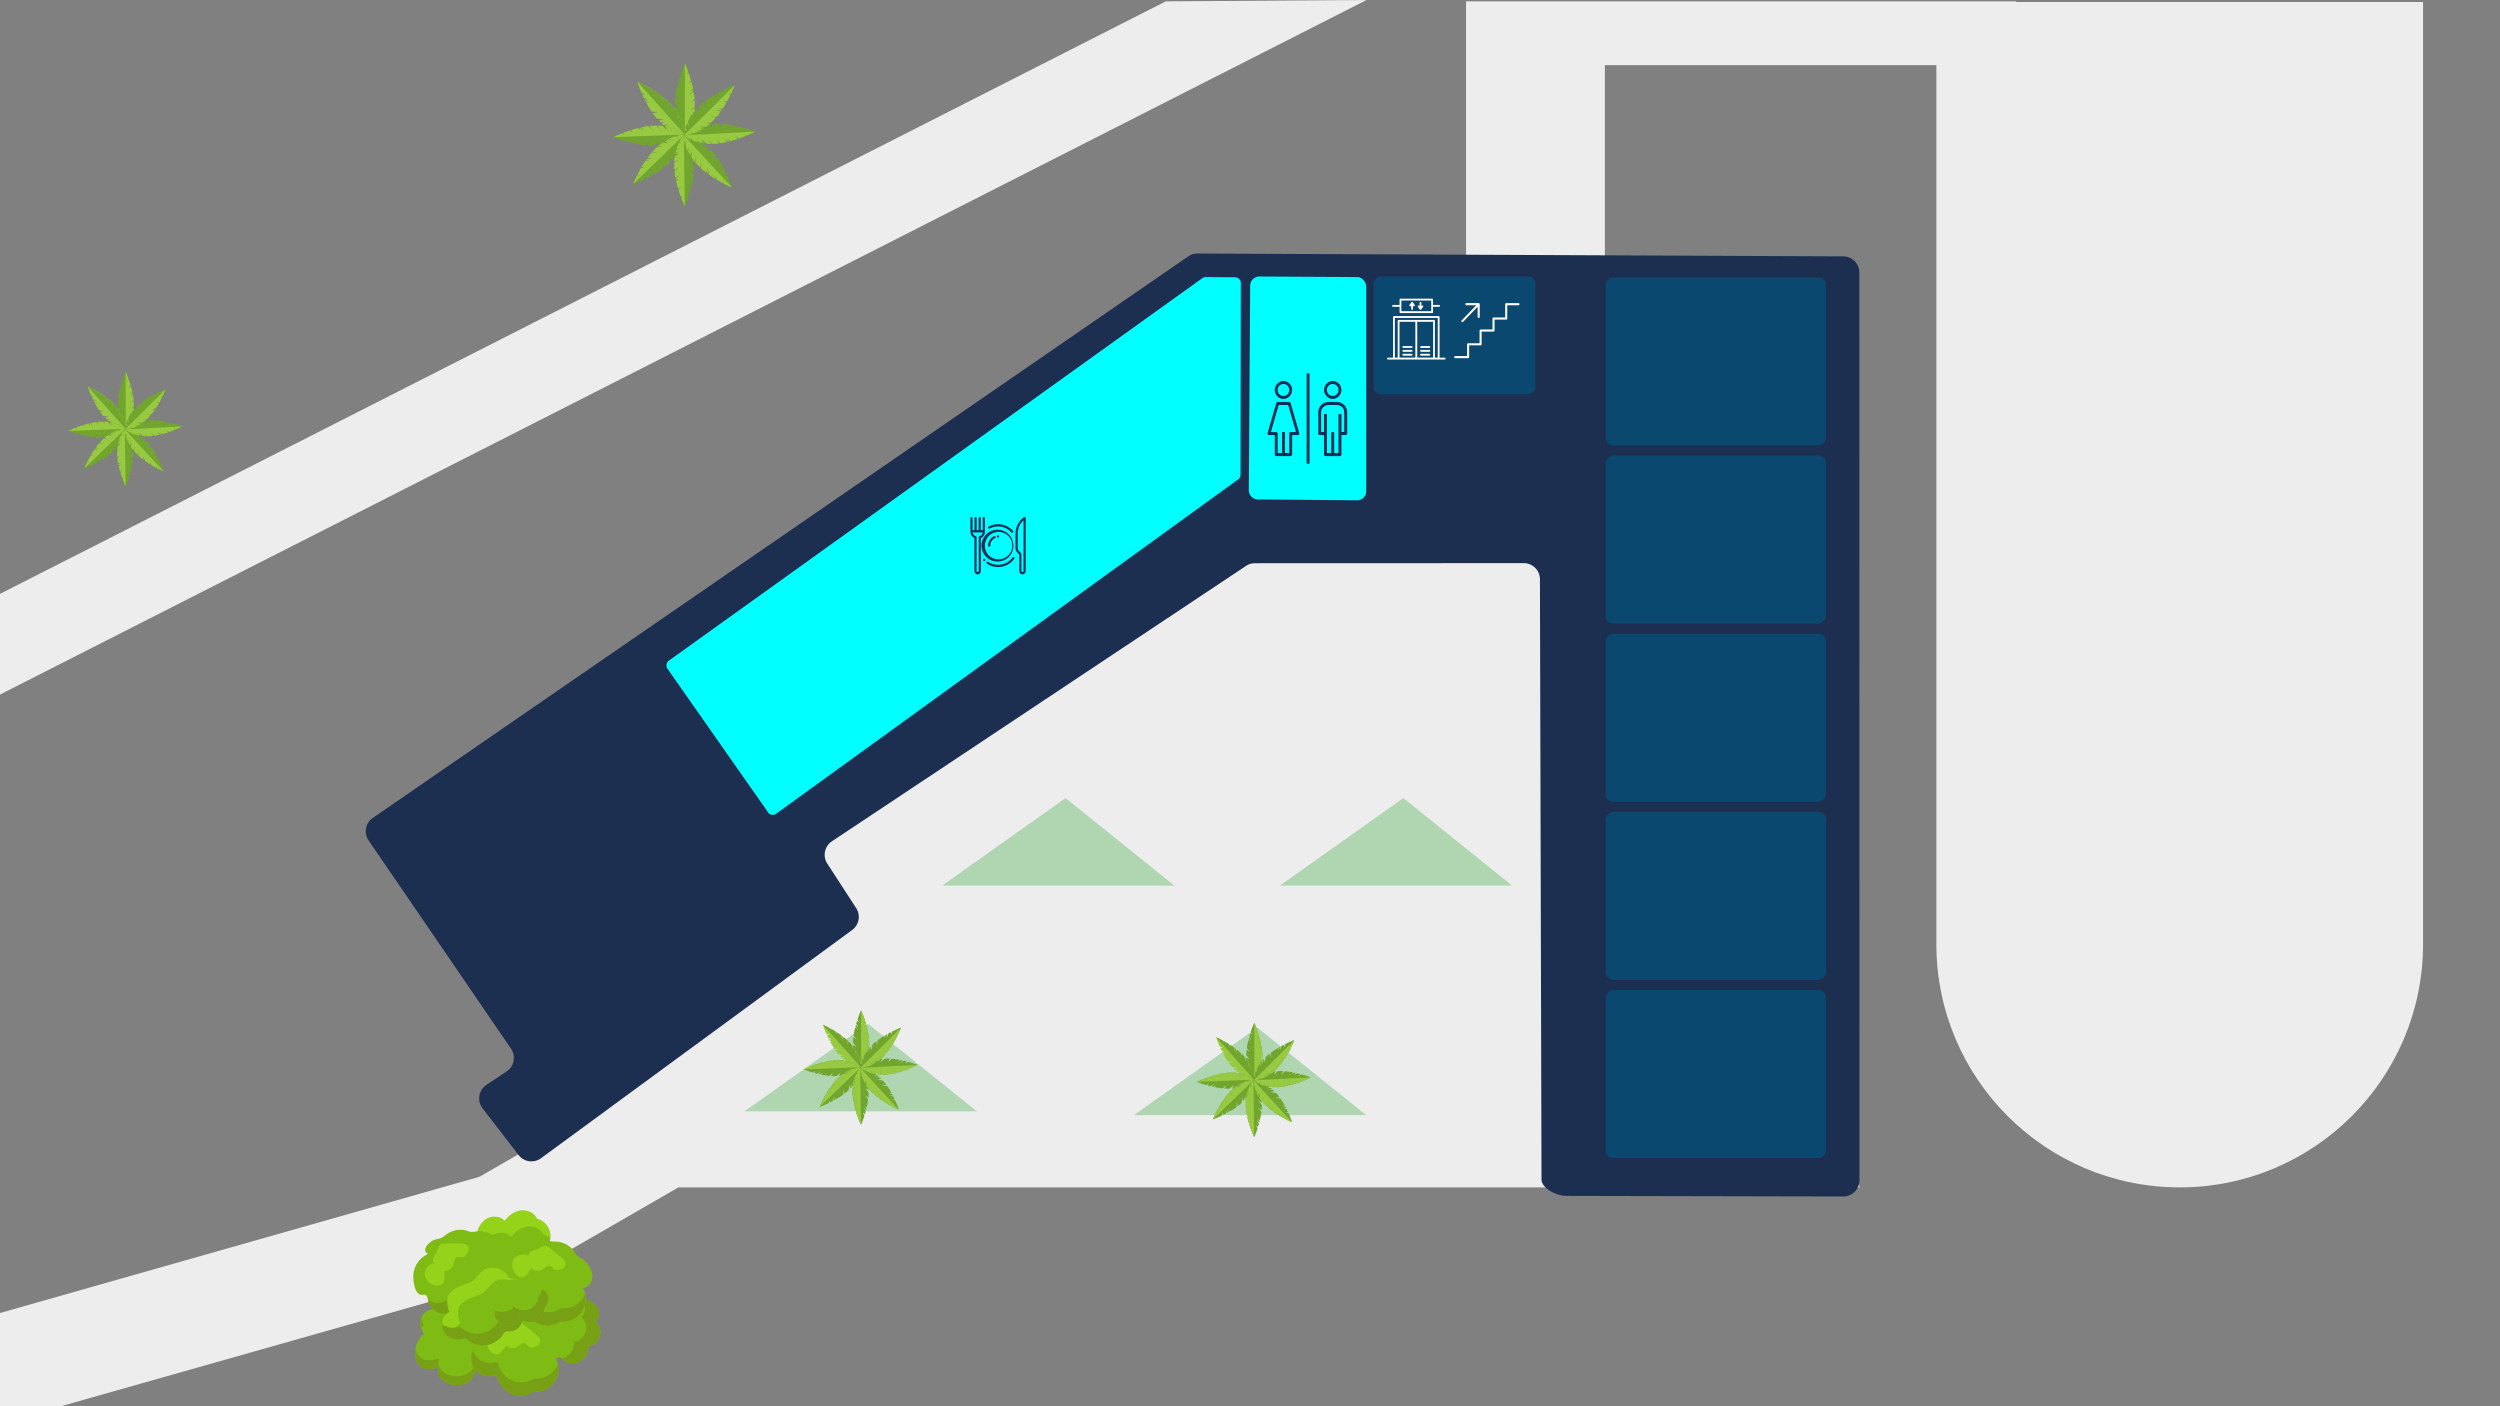 <svg xmlns="http://www.w3.org/2000/svg" viewBox="0 0 1920 1080"><rect x="0" y="0" width="1920" height="1080" fill="#808080" stroke="none"/><defs><style>.cls-1{fill:#ededed;}.cls-2{fill:#afd6b1;}.cls-3{fill:#71a52d;}.cls-4{fill:#97c941;}.cls-5{fill:#7ebb15;}.cls-6{fill:#94d31a;}.cls-7{fill:#78a015;}.cls-8{fill:#1c2f51;}.cls-9{fill:#0b4870;}.cls-10{fill:aqua;}.cls-11{fill:#003057;}.cls-12{fill:#fff;}</style></defs><g id="Piso3"><polygon class="cls-1" points="1428.063 911.907 1358.67 443.527 1211.028 398.453 960.29 413.629 619.153 631.386 398.257 880.074 398.877 886.081 368.251 903.763 368.251 903.763 0 1008.391 0 1081.031 41.022 1081.618 406.388 978.088 521.016 911.907 1428.063 911.907"/><polygon class="cls-2" points="818.355 612.911 723.527 680.164 901.954 680.164 818.355 612.911"/><polygon class="cls-2" points="1077.754 612.911 982.926 680.164 1161.354 680.164 1077.754 612.911"/><polygon class="cls-2" points="666.563 786.247 571.736 853.5 750.163 853.5 666.563 786.247"/><path class="cls-3" d="M662.212,815.881l2.267-.962a27.88,27.88,0,0,0,1.553-3.86l-3.077,1.256,3.215-1.726c.163-.545.318-1.116.455-1.712l-2.78,1.134,2.897-1.663c.027-.115.054-.229.077-.347l-2.378.672,2.626-2.057a33.033,33.033,0,0,0,.36-3.318L664.664,804.957l2.785-2.283c.016-.435.041-.859.041-1.311,0-.981-.045-1.971-.121-2.965l-2.78,1.653,2.721-2.367c-.128-1.409-.323-2.813-.562-4.192l-2.603,1.506,2.467-2.253c-.033-.17-.063-.342-.097-.512l-2.075.755,1.924-1.488c-.331-1.581-.711-3.119-1.116-4.565l-1.849,1.371,1.65-2.07c-.463-1.616-.95-3.109-1.414-4.434l-1.425,1.004,1.254-1.495c-1.183-3.332-2.172-5.467-2.172-5.467s-1.316,2.859-2.739,7.123l1.352,2.144-1.671-1.165q-.338,1.051-.668,2.192l1.67,3.062L657.32,787.021c-.117.42-.229.842-.341,1.267l1.22,2.174-1.412-1.413a62.194,62.194,0,0,0-1.239,6.339l2.576,3.103-2.731-1.896c-.155,1.355-.254,2.719-.278,4.07l2.564,3.398-2.536-1.475c.016.467.035.929.067,1.378l1.987,1.955-1.882-.876c.055.518.122,1.019.202,1.511l2.236,1.373-2.104-.528a29.805,29.805,0,0,0,1.267,4.681l2.993,1.941-2.587-.883a26.787,26.787,0,0,0,1.359,2.861l2.046.551-1.383.583h-.001a16.476,16.476,0,0,0,1.953,2.611,19.541,19.541,0,0,0,2.857-4.187Z"/><path class="cls-4" d="M667.49,801.363c0-.981-.045-1.971-.121-2.965l-2.78,1.653,2.721-2.367c-.128-1.409-.323-2.813-.562-4.192l-2.603,1.506,2.467-2.253c-.033-.17-.063-.342-.097-.512l-2.075.755,1.924-1.488c-.331-1.581-.711-3.119-1.116-4.565l-1.849,1.371,1.65-2.07c-.463-1.616-.95-3.109-1.414-4.434l-1.425,1.004,1.254-1.495c-1.167-3.283-2.135-5.392-2.163-5.456v43.885a19.573,19.573,0,0,0,2.848-4.182l-1.939.321,2.267-.962a27.88,27.88,0,0,0,1.553-3.86l-3.077,1.256,3.215-1.726c.163-.545.318-1.116.455-1.712l-2.78,1.134,2.897-1.663c.027-.115.054-.229.077-.347l-2.378.672,2.626-2.057a33.033,33.033,0,0,0,.36-3.318L664.664,804.957l2.785-2.283C667.465,802.239,667.49,801.815,667.49,801.363Z"/><path class="cls-4" d="M659.403,816.255l1.05-2.229a27.96,27.96,0,0,0-1.416-3.91l-1.458,2.985,1.246-3.431q-.365-.773-.802-1.577l-1.316,2.697,1.051-3.171c-.059-.105-.113-.206-.173-.311l-1.326,2.087.588-3.283a33.1,33.1,0,0,0-1.944-2.713l-.956,3.079.554-3.556c-.277-.335-.542-.668-.841-1.006-.655-.731-1.349-1.44-2.067-2.129l-.971,3.083.451-3.579c-1.034-.96-2.114-1.879-3.215-2.748l-.939,2.857.34-3.323c-.137-.102-.273-.21-.412-.318l-1.042,1.949.44-2.393c-1.303-.96-2.608-1.849-3.874-2.661l-.464,2.257-.15-2.646c-1.424-.893-2.782-1.682-4.01-2.361l-.393,1.699-.063-1.951c-3.101-1.693-5.259-2.626-5.259-2.626s.921,3.007,2.703,7.134l2.439.695-2.02.249c.297.67.62,1.364.962,2.076l3.285,1.171-2.88-.344c.189.387.389.778.591,1.17l2.356.807-1.993-.111a62.775,62.775,0,0,0,3.3,5.549l3.992.596-3.3.409c.79,1.114,1.626,2.194,2.508,3.218l4.176.826-2.875.59c.322.337.645.67.969.98l2.784.134-1.989.603c.39.347.773.678,1.159.993l2.583-.471-1.918,1.009a29.103,29.103,0,0,0,4.064,2.646l3.523-.55-2.513,1.067a26.875,26.875,0,0,0,2.916,1.229l1.89-.958L658.1,819.105h0a16.412,16.412,0,0,0,3.199.642,19.443,19.443,0,0,0-.668-5.022Z"/><path class="cls-3" d="M653.659,801.917c-.655-.731-1.349-1.44-2.067-2.129l-.971,3.083.451-3.579c-1.034-.96-2.114-1.879-3.215-2.748l-.939,2.857.34-3.323c-.137-.102-.273-.21-.412-.318l-1.042,1.949.44-2.393c-1.303-.96-2.608-1.849-3.874-2.661l-.464,2.257-.15-2.646c-1.424-.893-2.782-1.682-4.01-2.361l-.393,1.699-.063-1.951c-3.056-1.668-5.186-2.597-5.248-2.621l29.257,32.708a19.434,19.434,0,0,0-.668-5.017l-1.229,1.531,1.05-2.229a27.96,27.96,0,0,0-1.416-3.91l-1.458,2.985,1.246-3.431q-.365-.773-.802-1.577l-1.316,2.697,1.051-3.171c-.059-.105-.113-.206-.173-.311l-1.326,2.087.588-3.283a33.1,33.1,0,0,0-1.944-2.713l-.956,3.079.554-3.556C654.223,802.587,653.958,802.255,653.659,801.917Z"/><path class="cls-3" d="M657.194,818.875l-1.048-2.229a27.148,27.148,0,0,0-3.913-1.407l1.368,3.027-1.847-3.148c-.551-.145-1.124-.275-1.722-.391l1.234,2.735-1.77-2.833c-.117-.02-.231-.045-.349-.065l.759,2.352-2.152-2.548a32.851,32.851,0,0,0-3.331-.234l1.764,2.699-2.387-2.695c-.434,0-.858-.01-1.306.007-.985.034-1.973.119-2.962.23l1.754,2.716-2.467-2.633c-1.401.184-2.797.43-4.167.718l1.601,2.549-2.342-2.382c-.168.036-.339.075-.507.114l.83,2.046-1.556-1.864c-1.571.388-3.09.824-4.522,1.283l1.438,1.797-2.131-1.573c-1.596.525-3.07,1.065-4.376,1.577l1.057,1.39L622.6,818.915c-3.283,1.309-5.377,2.372-5.377,2.372s2.903,1.21,7.219,2.472L626.534,822.329l-1.103,1.715q1.063.296,2.214.586l2.996-1.784-2.104,1.998c.421.102.849.197,1.28.293l2.125-1.299-1.357,1.462a60.94,60.94,0,0,0,6.378,1.003l3.005-2.692-1.792,2.8c1.362.105,2.727.151,4.079.127l3.298-2.687-1.38,2.59c.466-.034.927-.072,1.373-.122l1.882-2.056-.804,1.912q.771-.112,1.503-.259l1.286-2.285-.445,2.121a29.498,29.498,0,0,0,4.629-1.442l1.828-3.063-.786,2.618a27.199,27.199,0,0,0,2.808-1.463l.471-2.066.637,1.361h0a16.495,16.495,0,0,0,2.535-2.05,19.466,19.466,0,0,0-4.292-2.693Z"/><path class="cls-4" d="M642.493,814.146c-.985.034-1.973.119-2.962.23l1.754,2.716-2.467-2.633c-1.401.184-2.797.43-4.167.718l1.601,2.549-2.342-2.382c-.168.036-.339.075-.507.114l.83,2.046-1.556-1.864c-1.571.388-3.09.824-4.522,1.283l1.438,1.797-2.131-1.573c-1.596.525-3.07,1.065-4.376,1.577l1.057,1.39L622.6,818.915c-3.233,1.292-5.305,2.336-5.366,2.369l43.852-1.646a19.451,19.451,0,0,0-4.287-2.686l.396,1.922-1.048-2.229a27.148,27.148,0,0,0-3.913-1.407l1.368,3.027-1.847-3.148c-.551-.145-1.124-.275-1.722-.391l1.234,2.735-1.77-2.833c-.117-.02-.231-.045-.349-.065l.759,2.352-2.152-2.548a32.851,32.851,0,0,0-3.331-.234l1.764,2.699-2.387-2.695C643.364,814.139,642.941,814.129,642.493,814.146Z"/><path class="cls-3" d="M657.675,821.667l-2.269-.962a27.366,27.366,0,0,0-3.853,1.561l3.037,1.342-3.476-1.113q-.759.393-1.544.856l2.743,1.214-3.208-.929c-.103.065-.203.121-.306.186l2.139,1.247-3.305-.465a32.859,32.859,0,0,0-2.637,2.044l3.113.837-3.577-.419c-.325.289-.647.567-.972.879-.707.683-1.388,1.4-2.052,2.144l3.119.858-3.592-.319c-.925,1.07-1.801,2.184-2.626,3.315l2.89.83-3.333-.212c-.1.138-.202.281-.301.421l1.983.97-2.408-.351c-.91,1.338-1.749,2.674-2.512,3.972l2.272.38-2.637.247c-.841,1.457-1.577,2.841-2.211,4.094l1.713.331-1.948.137c-1.576,3.162-2.427,5.352-2.427,5.352s2.972-1.034,7.027-2.969l.606-2.46.323,2.011c.658-.324,1.341-.675,2.041-1.042l1.044-3.325-.235,2.892c.379-.204.764-.417,1.147-.636l.719-2.385-.037,1.997a61.883,61.883,0,0,0,5.422-3.506l.442-4.009.534,3.282c1.084-.83,2.132-1.705,3.124-2.624l.665-4.205.701,2.848c.323-.334.645-.669.942-1.004l.031-2.784.675,1.962c.334-.4.647-.797.949-1.196l-.565-2.562,1.079,1.882a29.843,29.843,0,0,0,2.492-4.164l-.679-3.499,1.16,2.47a27.233,27.233,0,0,0,1.114-2.961l-1.024-1.852,1.382.586h0a16.393,16.393,0,0,0,.522-3.215,19.288,19.288,0,0,0-4.992.852Z"/><path class="cls-4" d="M643.56,827.946c-.707.683-1.388,1.4-2.052,2.144l3.119.858-3.592-.319c-.925,1.07-1.801,2.184-2.626,3.315l2.89.83-3.333-.212c-.1.138-.202.281-.301.421l1.983.97-2.408-.351c-.91,1.338-1.749,2.674-2.512,3.972l2.272.38-2.637.247c-.841,1.457-1.577,2.841-2.211,4.094l1.713.331-1.948.137c-1.551,3.115-2.399,5.277-2.423,5.342l31.59-30.458a19.294,19.294,0,0,0-4.986.852l1.577,1.17-2.269-.962a27.366,27.366,0,0,0-3.853,1.561l3.037,1.342-3.476-1.113q-.759.393-1.544.856l2.743,1.214-3.208-.929c-.103.065-.203.121-.306.186l2.139,1.247-3.305-.465a32.859,32.859,0,0,0-2.637,2.044l3.113.837-3.577-.419C644.207,827.356,643.885,827.633,643.56,827.946Z"/><path class="cls-3" d="M659.768,823.887l-2.254.996a27.73,27.73,0,0,0-1.495,3.881l3.059-1.301-3.192,1.771c-.157.551-.299,1.121-.432,1.719l2.764-1.173-2.874,1.705c-.024.114-.048.227-.071.345l2.367-.705-2.596,2.092a32.919,32.919,0,0,0-.311,3.325l2.738-1.698-2.749,2.321c-.009.434-.028.862-.023,1.308.016.987.075,1.974.163,2.965l2.757-1.692-2.687,2.405c.147,1.407.362,2.81.624,4.187l2.58-1.542-2.434,2.285c.034.168.067.341.103.512l2.065-.787L655.967,848.323c.352,1.578.755,3.106,1.179,4.551l1.829-1.4-1.618,2.095c.487,1.607.993,3.093,1.474,4.411l1.413-1.023-1.234,1.515c1.233,3.31,2.249,5.431,2.249,5.431s1.277-2.875,2.639-7.159l-1.383-2.122,1.689,1.137c.213-.702.425-1.437.636-2.197l-1.714-3.037,1.952,2.148c.109-.42.215-.842.32-1.273l-1.25-2.154,1.433,1.39a63.702,63.702,0,0,0,1.149-6.352l-2.621-3.063,2.756,1.853c.137-1.358.214-2.723.221-4.074l-2.612-3.362,2.558,1.436c-.023-.462-.05-.926-.092-1.373l-2.011-1.929,1.895.85c-.063-.517-.14-1.019-.224-1.509l-2.254-1.338,2.108.496a29.467,29.467,0,0,0-1.334-4.663l-3.018-1.898,2.598.844a27.705,27.705,0,0,0-1.399-2.84l-2.054-.519,1.373-.604h0a16.481,16.481,0,0,0-1.989-2.584,19.392,19.392,0,0,0-2.796,4.231Z"/><path class="cls-4" d="M654.7,838.474c.016.987.075,1.974.163,2.965l2.757-1.692-2.687,2.405c.147,1.407.362,2.81.624,4.187l2.58-1.542-2.434,2.285c.034.168.067.341.103.512l2.065-.787L655.967,848.323c.352,1.578.755,3.106,1.179,4.551l1.829-1.4-1.618,2.095c.487,1.607.993,3.093,1.474,4.411l1.413-1.023-1.234,1.515c1.216,3.263,2.216,5.359,2.244,5.421l-.63-43.878a19.455,19.455,0,0,0-2.79,4.224l1.934-.351-2.254.996a27.73,27.73,0,0,0-1.495,3.881l3.059-1.301-3.192,1.771c-.157.551-.299,1.121-.432,1.719l2.764-1.173-2.874,1.705c-.024.114-.048.227-.071.345l2.367-.705-2.596,2.092a32.919,32.919,0,0,0-.311,3.325l2.738-1.698-2.749,2.321C654.713,837.601,654.695,838.028,654.7,838.474Z"/><path class="cls-3" d="M662.571,823.47l-1.016,2.247a28.252,28.252,0,0,0,1.473,3.887l1.414-3.004-1.197,3.444q.375.77.823,1.57l1.28-2.718-1.008,3.189c.062.099.117.201.18.305l1.296-2.105-.539,3.29a32.957,32.957,0,0,0,1.981,2.685l.913-3.093-.503,3.566c.281.329.55.659.855.991.665.724,1.37,1.419,2.096,2.1l.926-3.099-.399,3.587c1.047.948,2.142,1.847,3.254,2.702l.897-2.872-.291,3.326c.137.104.275.209.416.311l1.015-1.96-.406,2.398c1.314.941,2.632,1.813,3.913,2.606l.429-2.263.189,2.641c1.437.872,2.806,1.642,4.042,2.302l.37-1.703.092,1.949c3.126,1.649,5.295,2.551,5.295,2.551a76.167,76.167,0,0,0-2.808-7.094l-2.445-.663,2.017-.273c-.311-.666-.641-1.358-.993-2.065l-3.302-1.119,2.89.299c-.198-.384-.4-.773-.611-1.16l-2.367-.775,1.996.084a62.312,62.312,0,0,0-3.38-5.502l-3.999-.535,3.295-.457c-.805-1.104-1.657-2.171-2.554-3.184l-4.187-.765,2.862-.633c-.326-.329-.653-.657-.98-.964l-2.786-.095,1.978-.629c-.394-.344-.782-.666-1.173-.977l-2.575.505,1.904-1.036a29.619,29.619,0,0,0-4.102-2.587l-3.514.601,2.498-1.105a27.191,27.191,0,0,0-2.935-1.185l-1.877.984.619-1.365h.003a16.45,16.45,0,0,0-3.209-.6,19.476,19.476,0,0,0,.739,5.014Z"/><path class="cls-4" d="M668.522,837.726c.665.724,1.37,1.419,2.096,2.1l.926-3.099-.399,3.587c1.047.948,2.142,1.847,3.254,2.702l.897-2.872-.291,3.326c.137.104.275.209.416.311l1.015-1.96-.406,2.398c1.314.941,2.632,1.813,3.913,2.606l.429-2.263.189,2.641c1.437.872,2.806,1.642,4.042,2.302l.37-1.703.092,1.949c3.079,1.624,5.222,2.522,5.284,2.548l-29.725-32.285a19.574,19.574,0,0,0,.739,5.007l1.207-1.551-1.016,2.247a28.252,28.252,0,0,0,1.473,3.887l1.414-3.004-1.197,3.444q.375.77.823,1.57l1.28-2.718-1.008,3.189c.062.099.117.201.18.305l1.296-2.105-.539,3.29a32.957,32.957,0,0,0,1.981,2.685l.913-3.093-.503,3.566C667.947,837.064,668.217,837.393,668.522,837.726Z"/><path class="cls-3" d="M664.742,820.82l1.08,2.214a27.754,27.754,0,0,0,3.934,1.351l-1.414-3.005,1.892,3.121q.83.203,1.729.365l-1.273-2.716,1.813,2.808c.114.019.23.039.349.058l-.795-2.339,2.19,2.515c1.052.112,2.162.181,3.333.19l-1.799-2.676,2.423,2.66c.435-.004.861-.003,1.309-.026.983-.049,1.97-.148,2.956-.272l-1.795-2.689,2.505,2.594c1.398-.204,2.791-.469,4.157-.781l-1.637-2.523,2.375,2.349c.168-.04.338-.078.506-.122l-.861-2.034,1.585,1.846c1.565-.414,3.077-.87,4.503-1.349l-1.465-1.778,2.152,1.542c1.589-.547,3.055-1.108,4.356-1.64l-1.079-1.374,1.563,1.178c3.262-1.357,5.342-2.452,5.342-2.452a76.185,76.185,0,0,0-7.251-2.368l-2.075,1.462,1.08-1.729c-.711-.188-1.455-.373-2.224-.552l-2.972,1.824,2.075-2.031c-.42-.094-.849-.181-1.283-.269l-2.108,1.328,1.337-1.486a63.282,63.282,0,0,0-6.39-.906l-2.968,2.735,1.752-2.826c-1.361-.086-2.728-.114-4.08-.069l-3.26,2.738,1.343-2.611c-.466.042-.929.083-1.372.141l-1.852,2.082.78-1.924c-.516.084-1.013.177-1.501.279l-1.253,2.305.416-2.126a29.832,29.832,0,0,0-4.61,1.506l-1.782,3.089.746-2.627a27.34,27.34,0,0,0-2.785,1.501l-.442,2.073-.655-1.349h0a16.559,16.559,0,0,0-2.508,2.085A19.561,19.561,0,0,0,665.164,822.739Z"/><path class="cls-4" d="M679.513,825.339c.983-.049,1.97-.148,2.956-.272l-1.795-2.689,2.505,2.594c1.398-.204,2.791-.469,4.157-.781l-1.637-2.523,2.375,2.349c.168-.04.338-.078.506-.122l-.861-2.034,1.585,1.846c1.565-.414,3.077-.87,4.503-1.349l-1.465-1.778,2.152,1.542c1.589-.547,3.055-1.108,4.356-1.64l-1.079-1.374,1.563,1.178c3.215-1.337,5.271-2.413,5.33-2.446l-43.824,2.272a19.359,19.359,0,0,0,4.323,2.628l-.422-1.919,1.08,2.214a27.754,27.754,0,0,0,3.934,1.351l-1.414-3.005,1.892,3.121q.83.203,1.729.365l-1.273-2.716,1.813,2.808c.114.019.23.039.349.058l-.795-2.339,2.19,2.515c1.052.112,2.162.181,3.333.19l-1.799-2.676,2.423,2.66C678.639,825.36,679.064,825.362,679.513,825.339Z"/><path class="cls-3" d="M664.224,818.033l2.281.932a27.644,27.644,0,0,0,3.831-1.616l-3.056-1.301,3.49,1.066c.503-.27,1.015-.561,1.536-.881l-2.763-1.174,3.223.882c.101-.062.199-.124.299-.187l-2.154-1.217,3.309.417a32.99,32.99,0,0,0,2.61-2.082l-3.125-.794,3.583.365c.321-.291.637-.573.955-.891.699-.693,1.37-1.42,2.023-2.172l-3.13-.81,3.596.262c.909-1.08,1.768-2.207,2.578-3.349l-2.901-.788,3.335.164c.097-.142.198-.285.296-.426l-2-.941,2.413.317c.889-1.351,1.713-2.699,2.457-4.01l-2.277-.345,2.632-.285c.819-1.472,1.538-2.866,2.152-4.127l-1.719-.306,1.946-.164c1.53-3.185,2.354-5.388,2.354-5.388s-2.959,1.079-6.987,3.072l-.57,2.467-.349-2.005c-.655.335-1.334.692-2.026,1.07l-.998,3.341.193-2.896c-.376.211-.755.43-1.137.652l-.684,2.398.006-2a61.603,61.603,0,0,0-5.367,3.587l-.391,4.014-.578-3.273c-1.072.843-2.108,1.734-3.086,2.669l-.607,4.212-.74-2.836c-.316.339-.635.679-.926,1.014l.008,2.787-.703-1.949c-.327.403-.636.803-.93,1.204l.601,2.554-1.106-1.863a29.854,29.854,0,0,0-2.433,4.195l.731,3.492-1.196-2.454a27.087,27.087,0,0,0-1.073,2.977l1.055,1.839-1.391-.571h0a16.573,16.573,0,0,0-.479,3.229,19.376,19.376,0,0,0,4.983-.924Z"/><path class="cls-4" d="M678.243,811.555c.699-.693,1.37-1.42,2.023-2.172l-3.13-.81,3.596.262c.909-1.08,1.768-2.207,2.578-3.349l-2.901-.788,3.335.164c.097-.142.198-.285.296-.426l-2-.941,2.413.317c.889-1.351,1.713-2.699,2.457-4.01l-2.277-.345,2.632-.285c.819-1.472,1.538-2.866,2.152-4.127l-1.719-.306,1.946-.164c1.509-3.139,2.323-5.31,2.347-5.375l-31.15,30.907a19.236,19.236,0,0,0,4.976-.921l-1.593-1.151,2.281.932a27.644,27.644,0,0,0,3.831-1.616l-3.056-1.301,3.49,1.066c.503-.27,1.015-.561,1.536-.881l-2.763-1.174,3.223.882c.101-.062.199-.124.299-.187l-2.154-1.217,3.309.417a32.99,32.99,0,0,0,2.61-2.082l-3.125-.794,3.583.365C677.608,812.155,677.924,811.873,678.243,811.555Z"/><polygon class="cls-2" points="965.614 789.173 870.786 856.425 1049.214 856.425 965.614 789.173"/><path class="cls-3" d="M964.211,825.476l2.267-.962a27.879,27.879,0,0,0,1.553-3.86l-3.077,1.256,3.215-1.726c.163-.545.318-1.116.455-1.712l-2.78,1.134,2.897-1.663c.027-.115.054-.229.077-.347l-2.378.672,2.626-2.057a33.039,33.039,0,0,0,.36-3.318l-2.764,1.66,2.785-2.283c.016-.435.041-.859.041-1.311,0-.981-.045-1.971-.121-2.965l-2.779,1.653,2.721-2.367c-.128-1.409-.323-2.813-.562-4.192l-2.603,1.506,2.467-2.253c-.033-.17-.063-.342-.097-.512l-2.075.755,1.924-1.488c-.331-1.581-.711-3.119-1.116-4.565l-1.849,1.371,1.65-2.07c-.463-1.616-.95-3.109-1.414-4.434l-1.425,1.004,1.254-1.495c-1.183-3.332-2.172-5.467-2.172-5.467s-1.316,2.859-2.739,7.123l1.352,2.144-1.671-1.165q-.338,1.051-.668,2.192l1.67,3.062-1.919-2.18c-.117.42-.229.842-.341,1.267l1.22,2.174-1.412-1.413a62.195,62.195,0,0,0-1.239,6.339l2.576,3.103-2.731-1.896c-.155,1.355-.254,2.719-.278,4.07l2.564,3.398-2.536-1.475c.016.467.035.929.067,1.378l1.987,1.955-1.882-.876c.055.518.122,1.019.202,1.511l2.236,1.373-2.104-.528a29.808,29.808,0,0,0,1.267,4.681l2.993,1.941L959.32,822.735a26.786,26.786,0,0,0,1.359,2.861l2.046.551-1.383.583h-.001a16.477,16.477,0,0,0,1.953,2.611,19.541,19.541,0,0,0,2.857-4.187Z"/><path class="cls-4" d="M969.489,810.958c0-.981-.045-1.971-.121-2.965l-2.779,1.653,2.721-2.367c-.128-1.409-.323-2.813-.562-4.192l-2.603,1.506,2.467-2.253c-.033-.17-.063-.342-.097-.512l-2.075.755,1.924-1.488c-.331-1.581-.711-3.119-1.116-4.565l-1.849,1.371,1.65-2.07c-.463-1.616-.95-3.109-1.414-4.434l-1.425,1.004,1.254-1.495c-1.167-3.283-2.135-5.392-2.163-5.456V829.337a19.573,19.573,0,0,0,2.848-4.182l-1.939.321,2.267-.962a27.879,27.879,0,0,0,1.553-3.86l-3.077,1.256,3.215-1.726c.163-.545.318-1.116.455-1.712l-2.78,1.134,2.897-1.663c.027-.115.054-.229.077-.347l-2.378.672,2.626-2.057a33.039,33.039,0,0,0,.36-3.318l-2.764,1.66,2.785-2.283C969.464,811.834,969.489,811.41,969.489,810.958Z"/><path class="cls-4" d="M961.402,825.85l1.05-2.229a27.958,27.958,0,0,0-1.416-3.91l-1.458,2.985,1.246-3.431q-.365-.773-.802-1.577l-1.316,2.697,1.051-3.171c-.059-.105-.113-.206-.173-.311l-1.326,2.087.588-3.283a33.1,33.1,0,0,0-1.944-2.713l-.956,3.079.554-3.556c-.277-.335-.542-.668-.841-1.006-.655-.731-1.349-1.44-2.067-2.129l-.971,3.083.451-3.579c-1.034-.96-2.114-1.879-3.215-2.748l-.939,2.857.34-3.323c-.137-.102-.273-.21-.412-.318l-1.042,1.95.44-2.393c-1.303-.96-2.608-1.849-3.874-2.661l-.464,2.257-.15-2.646c-1.424-.893-2.782-1.682-4.01-2.361l-.394,1.699-.063-1.951c-3.101-1.693-5.259-2.626-5.259-2.626s.921,3.007,2.703,7.134l2.439.695-2.02.249c.297.67.62,1.364.962,2.076l3.285,1.171-2.88-.344c.189.387.389.778.591,1.17l2.356.807-1.993-.111a62.774,62.774,0,0,0,3.3,5.549l3.991.596-3.3.409c.79,1.114,1.626,2.194,2.508,3.218l4.176.826-2.875.59c.322.337.645.67.969.98l2.784.134-1.989.603c.39.347.773.678,1.159.993l2.583-.471-1.918,1.009a29.102,29.102,0,0,0,4.064,2.646l3.523-.549-2.513,1.067a26.876,26.876,0,0,0,2.916,1.229l1.89-.958-.64,1.361h0a16.411,16.411,0,0,0,3.199.642,19.442,19.442,0,0,0-.668-5.022Z"/><path class="cls-3" d="M955.658,811.512c-.655-.731-1.349-1.44-2.067-2.129l-.971,3.083.451-3.579c-1.034-.96-2.114-1.879-3.215-2.748l-.939,2.857.34-3.323c-.137-.102-.273-.21-.412-.318l-1.042,1.95.44-2.393c-1.303-.96-2.608-1.849-3.874-2.661l-.464,2.257-.15-2.646c-1.424-.893-2.782-1.682-4.01-2.361l-.394,1.699-.063-1.951c-3.056-1.668-5.186-2.597-5.248-2.621l29.257,32.708a19.434,19.434,0,0,0-.668-5.017l-1.229,1.531,1.05-2.229a27.958,27.958,0,0,0-1.416-3.91l-1.458,2.985,1.246-3.431q-.365-.773-.802-1.577l-1.316,2.697,1.051-3.171c-.059-.105-.113-.206-.173-.311l-1.326,2.087.588-3.283a33.1,33.1,0,0,0-1.944-2.713l-.956,3.079.554-3.556C956.222,812.182,955.957,811.85,955.658,811.512Z"/><path class="cls-3" d="M959.193,828.469l-1.048-2.229a27.148,27.148,0,0,0-3.913-1.407l1.368,3.027L953.753,824.713c-.551-.145-1.124-.275-1.722-.391l1.234,2.735-1.77-2.833c-.117-.02-.231-.045-.349-.065l.759,2.352-2.152-2.548a32.852,32.852,0,0,0-3.331-.234l1.764,2.699-2.387-2.695c-.434,0-.858-.01-1.306.007-.985.034-1.973.119-2.962.23l1.754,2.716-2.467-2.633c-1.401.184-2.797.43-4.167.718l1.601,2.549-2.342-2.382c-.168.036-.339.075-.507.114l.83,2.046-1.556-1.864c-1.571.388-3.09.824-4.522,1.283l1.438,1.797-2.131-1.573c-1.596.525-3.07,1.065-4.376,1.577l1.057,1.39-1.544-1.198c-3.283,1.309-5.377,2.372-5.377,2.372s2.903,1.21,7.219,2.472l2.093-1.43-1.103,1.715q1.063.296,2.214.586l2.996-1.784-2.104,1.998c.421.102.849.197,1.28.293l2.125-1.299-1.357,1.462a60.942,60.942,0,0,0,6.378,1.003l3.005-2.692-1.792,2.8c1.362.105,2.727.151,4.079.127l3.298-2.687-1.38,2.59c.466-.034.927-.072,1.373-.122l1.882-2.056-.804,1.912q.771-.112,1.503-.259l1.286-2.285-.445,2.121a29.498,29.498,0,0,0,4.629-1.442l1.828-3.063-.786,2.618a27.199,27.199,0,0,0,2.808-1.463l.471-2.066.637,1.361h0a16.495,16.495,0,0,0,2.535-2.05,19.466,19.466,0,0,0-4.292-2.693Z"/><path class="cls-4" d="M944.492,823.741c-.985.034-1.973.119-2.962.23l1.754,2.716-2.467-2.633c-1.401.184-2.797.43-4.167.718l1.601,2.549-2.342-2.382c-.168.036-.339.075-.507.114l.83,2.046-1.556-1.864c-1.571.388-3.09.824-4.522,1.283l1.438,1.797-2.131-1.573c-1.596.525-3.07,1.065-4.376,1.577l1.057,1.39-1.544-1.198c-3.233,1.292-5.305,2.336-5.366,2.369l43.852-1.646a19.451,19.451,0,0,0-4.287-2.686l.396,1.922-1.048-2.229a27.148,27.148,0,0,0-3.913-1.407l1.368,3.027L953.753,824.713c-.551-.145-1.124-.275-1.722-.391l1.234,2.735-1.77-2.833c-.117-.02-.231-.045-.349-.065l.759,2.352-2.152-2.548a32.852,32.852,0,0,0-3.331-.234l1.764,2.699-2.387-2.695C945.363,823.733,944.94,823.723,944.492,823.741Z"/><path class="cls-3" d="M959.674,831.262l-2.269-.962a27.367,27.367,0,0,0-3.853,1.561l3.037,1.342-3.476-1.113q-.759.393-1.544.856l2.743,1.214-3.208-.929c-.103.065-.203.121-.306.186l2.139,1.247-3.305-.465a32.857,32.857,0,0,0-2.637,2.044l3.113.837-3.576-.419c-.325.289-.647.567-.972.879-.707.683-1.388,1.4-2.052,2.144l3.119.858-3.592-.319c-.925,1.07-1.801,2.184-2.626,3.315l2.89.83-3.333-.212c-.1.138-.202.281-.301.421l1.983.97-2.408-.351c-.91,1.338-1.749,2.674-2.512,3.972l2.272.38-2.637.247c-.841,1.457-1.577,2.841-2.211,4.094l1.713.331-1.948.137c-1.576,3.162-2.427,5.352-2.427,5.352s2.972-1.034,7.027-2.969l.606-2.46.323,2.011c.658-.324,1.341-.675,2.041-1.042l1.045-3.325-.235,2.892c.379-.204.764-.417,1.147-.636l.719-2.385-.037,1.997a61.885,61.885,0,0,0,5.422-3.506l.442-4.009.534,3.282c1.084-.83,2.132-1.705,3.124-2.624l.665-4.205.701,2.848c.323-.334.645-.669.942-1.004l.031-2.784.675,1.962c.334-.4.647-.797.949-1.196l-.565-2.562,1.079,1.882a29.842,29.842,0,0,0,2.492-4.164l-.679-3.499,1.16,2.47a27.233,27.233,0,0,0,1.114-2.961l-1.024-1.852,1.382.586h0a16.393,16.393,0,0,0,.522-3.215,19.288,19.288,0,0,0-4.992.852Z"/><path class="cls-4" d="M945.559,837.54c-.707.683-1.388,1.4-2.052,2.144l3.119.858-3.592-.319c-.925,1.07-1.801,2.184-2.626,3.315l2.89.83-3.333-.212c-.1.138-.202.281-.301.421l1.983.97-2.408-.351c-.91,1.338-1.749,2.674-2.512,3.972l2.272.38-2.637.247c-.841,1.457-1.577,2.841-2.211,4.094l1.713.331-1.948.137c-1.551,3.115-2.399,5.277-2.423,5.342l31.59-30.458a19.294,19.294,0,0,0-4.986.852l1.577,1.17-2.269-.962a27.367,27.367,0,0,0-3.853,1.561l3.037,1.342-3.476-1.113q-.759.393-1.544.856l2.743,1.214-3.208-.929c-.103.065-.203.121-.306.186l2.139,1.247-3.305-.465a32.857,32.857,0,0,0-2.637,2.044l3.113.837-3.576-.419C946.206,836.951,945.884,837.228,945.559,837.54Z"/><path class="cls-3" d="M961.767,833.482l-2.254.996a27.728,27.728,0,0,0-1.495,3.881l3.059-1.301-3.192,1.771c-.157.551-.299,1.121-.432,1.719l2.764-1.173-2.874,1.705c-.024.114-.048.227-.071.345l2.367-.705-2.596,2.092a32.916,32.916,0,0,0-.311,3.325l2.738-1.698-2.749,2.321c-.009.434-.028.862-.023,1.308.016.987.075,1.974.163,2.965l2.757-1.692-2.687,2.405c.147,1.407.362,2.81.624,4.187l2.58-1.542-2.434,2.285c.034.168.067.341.103.512l2.065-.787-1.902,1.516c.352,1.578.755,3.106,1.179,4.551l1.829-1.4-1.618,2.095c.487,1.607.993,3.093,1.474,4.411l1.413-1.023-1.234,1.515c1.233,3.31,2.249,5.431,2.249,5.431s1.277-2.875,2.639-7.159l-1.383-2.122,1.689,1.137c.213-.702.425-1.437.636-2.197l-1.714-3.037,1.952,2.148c.109-.42.215-.841.32-1.273L966.146,858.84l1.433,1.39a63.699,63.699,0,0,0,1.149-6.352l-2.621-3.063,2.756,1.853c.137-1.358.214-2.723.221-4.074l-2.612-3.362,2.558,1.436c-.023-.462-.05-.926-.092-1.373l-2.011-1.929,1.895.85c-.063-.516-.14-1.019-.224-1.509l-2.254-1.338,2.108.496a29.467,29.467,0,0,0-1.334-4.663l-3.018-1.898,2.598.844a27.705,27.705,0,0,0-1.399-2.84l-2.054-.519,1.373-.604h0a16.481,16.481,0,0,0-1.989-2.584,19.391,19.391,0,0,0-2.796,4.231Z"/><path class="cls-4" d="M956.699,848.069c.016.987.075,1.974.163,2.965l2.757-1.692-2.687,2.405c.147,1.407.362,2.81.624,4.187l2.58-1.542-2.434,2.285c.034.168.067.341.103.512l2.065-.787-1.902,1.516c.352,1.578.755,3.106,1.179,4.551l1.829-1.4-1.618,2.095c.487,1.607.993,3.093,1.474,4.411l1.413-1.023-1.234,1.515c1.216,3.263,2.216,5.359,2.244,5.421l-.63-43.878a19.455,19.455,0,0,0-2.79,4.224l1.934-.351-2.254.996a27.728,27.728,0,0,0-1.495,3.881l3.059-1.301-3.192,1.771c-.157.551-.299,1.121-.432,1.719l2.764-1.173-2.874,1.705c-.024.114-.048.227-.071.345l2.367-.705-2.596,2.092a32.916,32.916,0,0,0-.311,3.325l2.738-1.698-2.749,2.321C956.712,847.195,956.694,847.623,956.699,848.069Z"/><path class="cls-3" d="M964.57,833.065l-1.016,2.247a28.253,28.253,0,0,0,1.473,3.887l1.414-3.004-1.197,3.444q.375.77.823,1.57l1.28-2.718-1.008,3.189c.062.099.117.201.18.305l1.296-2.105-.539,3.29a32.953,32.953,0,0,0,1.981,2.685l.913-3.093-.503,3.566c.281.329.55.659.855.991.665.724,1.37,1.419,2.096,2.1l.926-3.099-.399,3.587c1.047.948,2.142,1.847,3.254,2.702l.897-2.872-.291,3.326c.137.104.275.209.416.311l1.015-1.96L978.03,853.815c1.314.941,2.632,1.813,3.913,2.606l.429-2.263.189,2.641c1.437.872,2.806,1.642,4.042,2.302l.37-1.703.092,1.949c3.126,1.649,5.295,2.551,5.295,2.551a76.165,76.165,0,0,0-2.808-7.094l-2.445-.663,2.017-.273c-.311-.666-.641-1.358-.993-2.065l-3.302-1.119,2.89.299c-.198-.384-.4-.773-.611-1.16l-2.367-.775,1.996.084a62.313,62.313,0,0,0-3.38-5.502l-3.999-.535,3.295-.457c-.805-1.104-1.657-2.171-2.554-3.184l-4.187-.765,2.862-.633c-.326-.329-.653-.657-.98-.964l-2.786-.095,1.978-.629c-.394-.344-.782-.666-1.173-.977l-2.575.505,1.904-1.036a29.617,29.617,0,0,0-4.102-2.587l-3.514.601,2.498-1.105a27.19,27.19,0,0,0-2.935-1.185l-1.877.984.619-1.365h.003a16.45,16.45,0,0,0-3.209-.6,19.476,19.476,0,0,0,.739,5.014Z"/><path class="cls-4" d="M970.521,847.32c.665.724,1.37,1.419,2.096,2.1l.926-3.099-.399,3.587c1.047.948,2.142,1.847,3.254,2.702l.897-2.872-.291,3.326c.137.104.275.209.416.311l1.015-1.96L978.03,853.815c1.314.941,2.632,1.813,3.913,2.606l.429-2.263.189,2.641c1.437.872,2.806,1.642,4.042,2.302l.37-1.703.092,1.949c3.079,1.624,5.222,2.522,5.284,2.548L962.624,829.609a19.574,19.574,0,0,0,.739,5.007l1.207-1.551-1.016,2.247a28.253,28.253,0,0,0,1.473,3.887l1.414-3.004-1.197,3.444q.375.77.823,1.57l1.28-2.718-1.008,3.189c.062.099.117.201.18.305l1.296-2.105-.539,3.29a32.953,32.953,0,0,0,1.981,2.685l.913-3.093-.503,3.566C969.946,846.659,970.216,846.988,970.521,847.32Z"/><path class="cls-3" d="M966.741,830.415l1.08,2.214a27.756,27.756,0,0,0,3.934,1.351l-1.414-3.005,1.892,3.121q.83.203,1.729.365l-1.273-2.716,1.813,2.808c.114.019.23.039.349.058l-.795-2.339,2.19,2.515c1.052.112,2.162.181,3.333.19l-1.799-2.676,2.423,2.66c.435-.004.861-.003,1.309-.026.983-.049,1.97-.148,2.956-.272l-1.795-2.689,2.505,2.594c1.398-.204,2.791-.469,4.157-.781l-1.637-2.523,2.375,2.349c.168-.04.338-.078.506-.122l-.861-2.034,1.585,1.846c1.565-.414,3.077-.87,4.503-1.349l-1.465-1.778,2.152,1.542c1.589-.547,3.055-1.108,4.356-1.64l-1.079-1.374,1.563,1.178c3.262-1.357,5.342-2.452,5.342-2.452a76.186,76.186,0,0,0-7.251-2.368l-2.075,1.462,1.08-1.729c-.711-.188-1.455-.373-2.224-.552l-2.972,1.824,2.075-2.031c-.42-.094-.849-.181-1.283-.269l-2.108,1.328,1.337-1.486a63.285,63.285,0,0,0-6.39-.906l-2.968,2.735,1.751-2.826c-1.361-.086-2.728-.114-4.08-.069l-3.26,2.738,1.343-2.611c-.466.042-.929.083-1.372.141l-1.852,2.082.78-1.924c-.516.084-1.013.177-1.501.279l-1.253,2.305.416-2.126a29.832,29.832,0,0,0-4.61,1.506l-1.782,3.089.746-2.627a27.338,27.338,0,0,0-2.785,1.501l-.442,2.073L965.341,827.615h0a16.559,16.559,0,0,0-2.508,2.085,19.56,19.56,0,0,0,4.33,2.634Z"/><path class="cls-4" d="M981.512,834.933c.983-.049,1.97-.148,2.956-.272l-1.795-2.689,2.505,2.594c1.398-.204,2.791-.469,4.157-.781l-1.637-2.523,2.375,2.349c.168-.04.338-.078.506-.122l-.861-2.034,1.585,1.846c1.565-.414,3.077-.87,4.503-1.349l-1.465-1.778,2.152,1.542c1.589-.547,3.055-1.108,4.356-1.64l-1.079-1.374,1.563,1.178c3.215-1.337,5.271-2.413,5.33-2.446l-43.824,2.272a19.36,19.36,0,0,0,4.323,2.628l-.422-1.919,1.08,2.214a27.756,27.756,0,0,0,3.934,1.351l-1.414-3.005,1.892,3.121q.83.203,1.729.365l-1.273-2.716,1.813,2.808c.114.019.23.039.349.058l-.795-2.339,2.19,2.515c1.052.112,2.162.181,3.333.19l-1.799-2.676,2.423,2.66C980.638,834.955,981.063,834.957,981.512,834.933Z"/><path class="cls-3" d="M966.223,827.628l2.281.932a27.643,27.643,0,0,0,3.831-1.616l-3.056-1.301,3.49,1.066c.503-.27,1.015-.561,1.536-.881l-2.763-1.174,3.223.882c.101-.062.199-.124.299-.187l-2.154-1.217,3.309.417a32.992,32.992,0,0,0,2.61-2.082l-3.125-.794,3.583.365c.321-.291.637-.573.955-.891.699-.693,1.37-1.42,2.023-2.172l-3.13-.81,3.596.262c.909-1.08,1.768-2.207,2.578-3.349l-2.901-.788,3.335.164c.097-.142.198-.285.296-.426l-2-.941,2.413.317c.889-1.351,1.713-2.699,2.457-4.01l-2.277-.345,2.632-.285c.819-1.472,1.538-2.866,2.152-4.127l-1.719-.306,1.946-.164c1.53-3.185,2.354-5.388,2.354-5.388s-2.959,1.079-6.987,3.072l-.57,2.467-.349-2.005c-.655.335-1.334.692-2.026,1.07l-.998,3.341.193-2.896c-.376.211-.755.43-1.137.652l-.684,2.398.006-2a61.605,61.605,0,0,0-5.367,3.587l-.391,4.014-.578-3.273c-1.072.843-2.108,1.734-3.086,2.669l-.607,4.212-.74-2.836c-.316.339-.635.679-.926,1.014l.008,2.787-.703-1.949c-.327.403-.636.803-.93,1.204l.601,2.554-1.106-1.863a29.853,29.853,0,0,0-2.433,4.195l.731,3.492L964.721,822.23a27.09,27.09,0,0,0-1.073,2.977l1.055,1.839-1.391-.571h0a16.573,16.573,0,0,0-.479,3.229,19.376,19.376,0,0,0,4.983-.924Z"/><path class="cls-4" d="M980.242,821.15c.699-.693,1.37-1.42,2.023-2.172l-3.13-.81,3.596.262c.909-1.08,1.768-2.207,2.578-3.349l-2.901-.788,3.335.164c.097-.142.198-.285.296-.426l-2-.941,2.413.317c.889-1.351,1.713-2.699,2.457-4.01l-2.277-.345,2.632-.285c.819-1.472,1.538-2.866,2.152-4.127l-1.719-.306,1.946-.164c1.509-3.139,2.323-5.31,2.347-5.375l-31.15,30.907a19.236,19.236,0,0,0,4.976-.921l-1.593-1.151,2.281.932a27.643,27.643,0,0,0,3.831-1.616l-3.056-1.301,3.49,1.066c.503-.27,1.015-.561,1.536-.881l-2.763-1.174,3.223.882c.101-.062.199-.124.299-.187l-2.154-1.217,3.309.417a32.992,32.992,0,0,0,2.61-2.082l-3.125-.794,3.583.365C979.607,821.749,979.923,821.467,980.242,821.15Z"/><path class="cls-1" d="M1548.404,1.556v-.525H1125.932V204.159h106.615V50.031h254.581V725.014c0,103.218,83.675,186.893,186.893,186.893h0c103.218,0,186.893-83.675,186.893-186.893V1.556Z"/><polygon class="cls-1" points="1049.502 0 0 533.417 0 456.088 895.327 1.031 1049.502 0"/><path class="cls-5" d="M366.395,948.274a15.494,15.494,0,0,1,7.681-11.83c4.324-2.281,10.161-1.73,13.55,1.794,2.972-4.056,7.337-7.323,12.325-7.961,4.988-.638,10.497,1.844,12.476,6.467,7.31,1.409,12.18,10.192,9.501,17.138a25.687,25.687,0,0,0-1.207,3.129c-.241.998-.239,2.037-.385,3.053a16.052,16.052,0,0,1-4.11,7.974,40.092,40.092,0,0,1-17.074,11.162c-6.897,2.444-14.708,3.362-21.436.485-5.488-2.347-10.159-7.889-10.478-14.01-.113-2.158.607-4.223.473-6.386C367.476,955.47,365.909,952.243,366.395,948.274Z"/><path class="cls-6" d="M372.811,970.965c-.237-3.82-1.804-7.047-1.318-11.016a15.494,15.494,0,0,1,7.681-11.83c4.324-2.281,10.162-1.73,13.551,1.794,2.972-4.056,7.337-7.323,12.325-7.961,4.988-.638,10.497,1.844,12.476,6.467a11.602,11.602,0,0,1,5.028,2.363c.919-6.424-3.64-13.474-10.123-14.723-1.979-4.622-7.489-7.105-12.476-6.467-4.988.638-9.353,3.904-12.325,7.961-3.389-3.523-9.227-4.075-13.55-1.794a15.495,15.495,0,0,0-7.681,11.83c-.486,3.969,1.081,7.196,1.318,11.016.134,2.162-.585,4.227-.473,6.386a15.93,15.93,0,0,0,5.169,10.484A26.371,26.371,0,0,0,372.811,970.965Z"/><path class="cls-5" d="M441.005,1046.89c6.212-.638,11.553-6.763,10.663-12.943a10.786,10.786,0,0,0,5.439-19.052c2.941-1.815,3.684-6.044,2.333-9.224-1.351-3.181-4.304-5.415-7.416-6.918a28.696,28.696,0,0,0-28.843,2.655,13.714,13.714,0,0,1-2.451,1.604,29.177,29.177,0,0,1-3.59.969c-4.772,1.429-7.52,6.741-7.568,11.723-.048,4.981,2.009,9.714,4.07,14.249,2.548,5.606,7.732,5.416,12.175,8.693C430.853,1042.357,433.788,1047.631,441.005,1046.89Z"/><path class="cls-7" d="M457.107,1014.82c2.941-1.815,3.684-6.044,2.333-9.225-1.351-3.181-4.304-5.415-7.416-6.918a27.398,27.398,0,0,0-9.131-2.552,13.376,13.376,0,0,1,5.777,6.043c1.351,3.181.608,7.41-2.333,9.224a10.786,10.786,0,0,1-5.439,19.052c.844,5.856-3.909,11.66-9.695,12.795,2.642,2.274,5.44,4.023,9.802,3.575,6.212-.638,11.553-6.763,10.663-12.943a10.786,10.786,0,0,0,5.439-19.051Z"/><path class="cls-5" d="M324.289,1010.68a12.46,12.46,0,0,0,1.28,13.482,20.979,20.979,0,0,0-6.797,14.502c-.19,4.562,1.522,9.6,5.568,11.719,3.907,2.046,8.651.827,12.878-.432a8.28,8.28,0,0,0,1.221,8.39,14.075,14.075,0,0,0,7.451,4.63,17.371,17.371,0,0,0,12.185-.755,12.282,12.282,0,0,0,7.006-9.655c3.723,1.665,8.272.682,11.522-1.782a20.326,20.326,0,0,0,6.602-10.077,24.108,24.108,0,0,0,.431-14.779c-1.544-4.767-5.232-8.96-10.028-10.414.709-2.787,1.391-5.868.084-8.43-1.225-2.401-3.865-3.676-6.352-4.713-5.369-2.239-11.011-4.174-16.828-4.142-6.391.035-9.093,3.253-14.245,5.792C331.728,1006.253,327.292,1005.131,324.289,1010.68Z"/><path class="cls-7" d="M373.609,1008.831c.243.074.483.156.72.244a6.832,6.832,0,0,0-.412-1.506C373.819,1007.994,373.715,1008.416,373.609,1008.831Z"/><path class="cls-7" d="M383.205,1034.023a20.324,20.324,0,0,1-6.602,10.077c-3.25,2.464-7.799,3.447-11.522,1.782a12.282,12.282,0,0,1-7.006,9.655,17.37,17.37,0,0,1-12.185.755,14.076,14.076,0,0,1-7.451-4.63,8.281,8.281,0,0,1-1.221-8.391c-4.227,1.26-8.97,2.479-12.877.432-2.897-1.517-4.597-4.532-5.259-7.796a20.164,20.164,0,0,0-.309,2.757c-.19,4.562,1.522,9.6,5.568,11.719,3.907,2.046,8.651.827,12.877-.432a8.281,8.281,0,0,0,1.221,8.39,14.075,14.075,0,0,0,7.451,4.63,17.371,17.371,0,0,0,12.185-.755,12.282,12.282,0,0,0,7.006-9.655c3.723,1.665,8.272.682,11.522-1.782a20.324,20.324,0,0,0,6.602-10.077,25.649,25.649,0,0,0,1.155-11.665A28.835,28.835,0,0,1,383.205,1034.023Z"/><path class="cls-7" d="M325.571,1017.483a11.874,11.874,0,0,1-2.241-4.407,12.697,12.697,0,0,0,.024,6.769A20.216,20.216,0,0,1,325.571,1017.483Z"/><path class="cls-5" d="M329.262,955.076a8.406,8.406,0,0,0-2.639,4.132c-.295,1.634.714,3.607,2.371,3.719a19.037,19.037,0,0,0-11.3,14.314,28.135,28.135,0,0,0,.496,9.931c.68,3.384,2.599,7.431,6.048,7.298a7.502,7.502,0,0,1,2.155-.073c1.575.407,1.942,2.412,2.299,3.998a13.543,13.543,0,0,0,23.847,5.415,4.053,4.053,0,0,1,1.635-1.505c1.108-.393,2.252.374,3.241,1.009a18.023,18.023,0,0,0,26.927-9.785A17.695,17.695,0,0,0,381.319,962.444c2.315-2.101,2.775-5.764,1.594-8.658a12.811,12.811,0,0,0-6.561-6.396,18.902,18.902,0,0,0-10.806-1.609,15.241,15.241,0,0,1-3.453.354,15.647,15.647,0,0,1-3.351-.902,18.139,18.139,0,0,0-15.661,2.638c-2.546,1.816-3.145,2.762-5.802,3.367C333.945,951.996,331.875,952.414,329.262,955.076Z"/><path class="cls-7" d="M392.157,977.079a18.109,18.109,0,0,0-6.761-12.222,16.939,16.939,0,0,1,.855,3.884,18.076,18.076,0,0,1-7.816,16.448,18.023,18.023,0,0,1-26.927,9.786c-.99-.635-2.134-1.402-3.242-1.009a4.057,4.057,0,0,0-1.635,1.505,13.857,13.857,0,0,1-13.633,4.82,13.17,13.17,0,0,1-4.296-1.844,13.543,13.543,0,0,0,23.834,5.362,4.053,4.053,0,0,1,1.635-1.505c1.108-.393,2.252.374,3.241,1.009a18.023,18.023,0,0,0,26.927-9.785A18.076,18.076,0,0,0,392.157,977.079Z"/><path class="cls-6" d="M333.484,970.265c-4.529.209-8.01,5.203-7.088,9.641s5.593,7.586,10.116,7.284a5.226,5.226,0,0,0,3.996-1.845,6.108,6.108,0,0,0,.871-3.299,28.32,28.32,0,0,0-.348-5.986,7.189,7.189,0,0,0,7.129-4.717c.744-2.193.793-5.223,3.008-5.901,1.254-.384,2.596.293,3.901.167,1.751-.169,3.033-1.714,3.884-3.254.835-1.511,1.455-3.369.717-4.929-1.037-2.191-3.98-2.486-6.404-2.474q-5.386.028-10.772.055c-5.349.027-5.17,2.061-6.815,6.016C334.394,964.115,330.887,966.457,333.484,970.265Z"/><path class="cls-5" d="M391.403,1004.199a8.408,8.408,0,0,0-4.663,1.512c-1.266,1.074-1.741,3.239-.534,4.378a19.038,19.038,0,0,0-17.822,3.867,28.131,28.131,0,0,0-5.929,7.982c-1.626,3.044-2.716,7.389.03,9.478a7.506,7.506,0,0,1,1.71,1.314c.957,1.315-.034,3.096-.767,4.548a13.543,13.543,0,0,0,14.968,19.338,4.056,4.056,0,0,1,2.219-.123c1.105.401,1.501,1.72,1.861,2.839a18.023,18.023,0,0,0,27.007,9.562,17.695,17.695,0,0,0,17.425-25.917c3.122-.15,5.806-2.686,6.734-5.671a12.811,12.811,0,0,0-.999-9.108,18.901,18.901,0,0,0-7.319-8.111,15.245,15.245,0,0,1-2.891-1.922,15.651,15.651,0,0,1-2.013-2.826,18.139,18.139,0,0,0-13.766-7.919c-3.12-.217-4.184.134-6.619-1.088C396.975,1004.798,395.112,1003.806,391.403,1004.199Z"/><path class="cls-7" d="M425.97,1061.164a18.109,18.109,0,0,0,2.549-13.733,16.929,16.929,0,0,1-1.809,3.542,18.076,18.076,0,0,1-16.489,7.73,18.023,18.023,0,0,1-27.007-9.562c-.361-1.119-.756-2.438-1.861-2.839a4.056,4.056,0,0,0-2.219.123,13.857,13.857,0,0,1-13.588-4.945,13.178,13.178,0,0,1-2.144-4.154,13.543,13.543,0,0,0,14.991,19.29,4.055,4.055,0,0,1,2.219-.123c1.105.401,1.501,1.72,1.861,2.839a18.023,18.023,0,0,0,27.007,9.562A18.076,18.076,0,0,0,425.97,1061.164Z"/><path class="cls-6" d="M386.519,1024.054c-3.628-2.717-9.49-1.075-11.6,2.938-2.11,4.012-.504,9.411,3.18,12.053a5.226,5.226,0,0,0,4.258,1.116,6.112,6.112,0,0,0,2.769-1.993,28.333,28.333,0,0,0,3.536-4.843,7.189,7.189,0,0,0,8.503.89c1.968-1.22,3.932-3.528,6.072-2.643,1.212.501,1.818,1.876,2.906,2.608,1.459.983,3.431.605,5.067-.043,1.604-.636,3.264-1.675,3.686-3.349.593-2.35-1.492-4.449-3.371-5.98q-4.175-3.402-8.351-6.805c-4.147-3.379-5.301-1.695-9.085.312C391.131,1019.884,386.934,1019.463,386.519,1024.054Z"/><path class="cls-5" d="M412.247,950.342a8.409,8.409,0,0,0-4.664,1.513c-1.266,1.074-1.741,3.239-.534,4.378a19.038,19.038,0,0,0-17.822,3.867,28.128,28.128,0,0,0-5.929,7.982c-1.626,3.044-2.717,7.388.03,9.478a7.498,7.498,0,0,1,1.71,1.314c.957,1.315-.034,3.096-.768,4.548a13.544,13.544,0,0,0,14.968,19.338,4.055,4.055,0,0,1,2.219-.123c1.105.401,1.501,1.72,1.861,2.839a18.023,18.023,0,0,0,27.007,9.562,17.695,17.695,0,0,0,17.425-25.917c3.122-.15,5.806-2.686,6.733-5.671a12.81,12.81,0,0,0-.999-9.108,18.902,18.902,0,0,0-7.319-8.111,15.247,15.247,0,0,1-2.891-1.922,15.657,15.657,0,0,1-2.013-2.826,18.14,18.14,0,0,0-13.767-7.919c-3.12-.217-4.184.133-6.619-1.089C417.819,950.942,415.956,949.95,412.247,950.342Z"/><path class="cls-7" d="M446.814,1007.308a18.108,18.108,0,0,0,2.55-13.733,16.94,16.94,0,0,1-1.809,3.542,18.077,18.077,0,0,1-16.489,7.73,18.023,18.023,0,0,1-27.007-9.562c-.361-1.119-.756-2.438-1.861-2.839a4.054,4.054,0,0,0-2.219.123,13.857,13.857,0,0,1-13.588-4.945,13.168,13.168,0,0,1-2.144-4.154,13.543,13.543,0,0,0,14.991,19.29,4.055,4.055,0,0,1,2.219-.123c1.105.401,1.501,1.72,1.861,2.839a18.023,18.023,0,0,0,27.007,9.562A18.076,18.076,0,0,0,446.814,1007.308Z"/><path class="cls-6" d="M405.851,964.753c-3.629-2.717-9.491-1.075-11.6,2.938s-.505,9.411,3.18,12.053a5.226,5.226,0,0,0,4.258,1.116,6.111,6.111,0,0,0,2.769-1.993,28.341,28.341,0,0,0,3.536-4.843,7.189,7.189,0,0,0,8.502.89c1.968-1.22,3.932-3.527,6.073-2.643,1.212.501,1.818,1.876,2.906,2.609,1.459.982,3.431.605,5.067-.043,1.605-.636,3.265-1.675,3.686-3.349.592-2.35-1.492-4.449-3.371-5.98q-4.175-3.402-8.351-6.805c-4.147-3.379-5.301-1.695-9.085.312C410.463,960.583,406.267,960.162,405.851,964.753Z"/><path class="cls-5" d="M349.665,991.209a14.213,14.213,0,0,0-4.794,4.376c-2.439,4.01-1.161,9.173.433,13.588-5.509,1.887-7.126,9.886-3.641,14.55,3.486,4.665,10.353,5.85,15.842,3.903a18.707,18.707,0,0,0,28.738-2.785,5.56,5.56,0,0,1,2.278-2.372,6.878,6.878,0,0,1,2.775-.102,9.856,9.856,0,0,0,8.039-4.179,16.51,16.51,0,0,0,2.899-8.835,19.81,19.81,0,0,1,.516-4.637c.336-1.088.929-2.078,1.365-3.131a12.948,12.948,0,0,0-1.846-12.51,16.05,16.05,0,0,0-11.373-5.992,14.904,14.904,0,0,0-11.973-7.818c-7.336-.495-9.902,3.84-14.101,8.447C361.319,987.555,354.285,988.307,349.665,991.209Z"/><path class="cls-6" d="M353.462,1016.755c-1.6-4.442-2.883-9.638-.434-13.673a14.281,14.281,0,0,1,4.813-4.404c4.638-2.921,11.7-3.677,15.215-7.543,4.215-4.636,6.791-8.998,14.156-8.5a14.959,14.959,0,0,1,12.019,7.866,17.068,17.068,0,0,1,5.499,1.419,13.474,13.474,0,0,0-2.219-4.479,16.101,16.101,0,0,0-11.418-6.029,14.959,14.959,0,0,0-12.019-7.866c-7.365-.498-9.941,3.864-14.156,8.5-3.515,3.866-10.576,4.622-15.214,7.543a14.281,14.281,0,0,0-4.813,4.404c-2.449,4.035-1.165,9.231.434,13.673-5.531,1.899-7.154,9.947-3.655,14.641a11.921,11.921,0,0,0,6.344,4.237C347.63,1022.442,349.584,1018.086,353.462,1016.755Z"/><path class="cls-7" d="M402.267,989.219a13.983,13.983,0,0,0-1.467-1.632,11.82,11.82,0,0,1-.847,5.185c-.436,1.052-1.028,2.042-1.364,3.131a19.813,19.813,0,0,0-.516,4.637,16.51,16.51,0,0,1-2.899,8.835,9.856,9.856,0,0,1-8.039,4.179,6.88,6.88,0,0,0-2.775.102,5.56,5.56,0,0,0-2.278,2.372,18.707,18.707,0,0,1-28.738,2.785,15.03,15.03,0,0,1-13.488-1.596,9.918,9.918,0,0,0,1.806,6.65c3.486,4.665,10.354,5.85,15.842,3.903a18.707,18.707,0,0,0,28.738-2.785,5.56,5.56,0,0,1,2.278-2.372,6.877,6.877,0,0,1,2.775-.102,9.856,9.856,0,0,0,8.039-4.179,16.507,16.507,0,0,0,2.899-8.835,19.826,19.826,0,0,1,.516-4.637c.336-1.088.929-2.078,1.365-3.131A12.948,12.948,0,0,0,402.267,989.219Z"/><path class="cls-5" d="M386.089,984.339c-4.158,1.739-8.033,4.731-9.649,8.938-1.616,4.207-.326,9.677,3.627,11.843-.256,2.875-.42,6.074,1.397,8.316,1.626,2.007,4.388,2.651,6.958,2.904,3.968.39,8.815-.382,10.406-4.038a11.541,11.541,0,0,0,18.742-5.147,25.379,25.379,0,0,1,1.163-3.807c.395-.799.962-1.501,1.396-2.281a7.733,7.733,0,0,0-6.536-11.49,8.933,8.933,0,0,0-4.652-7.24c-3.421-1.808-6.302-.269-9.671.013C394.602,982.744,390.598,982.453,386.089,984.339Z"/><path class="cls-7" d="M420.092,993.485a7.843,7.843,0,0,0-3.607-3.233,7.479,7.479,0,0,1-.725,1.859c-.433.779-1,1.481-1.396,2.281a25.413,25.413,0,0,0-1.163,3.807,11.541,11.541,0,0,1-18.742,5.147c-1.592,3.656-6.438,4.428-10.406,4.038a15.224,15.224,0,0,1-4.092-.896c-.153,2.485-.031,5.057,1.502,6.95,1.626,2.007,4.388,2.651,6.958,2.904,3.968.39,8.815-.382,10.406-4.038a11.541,11.541,0,0,0,18.742-5.147,25.414,25.414,0,0,1,1.163-3.807c.395-.799.962-1.501,1.396-2.281A7.885,7.885,0,0,0,420.092,993.485Z"/><path class="cls-3" d="M97.461,325.562l2.267-.962a27.88,27.88,0,0,0,1.553-3.86l-3.077,1.256,3.215-1.726c.163-.545.318-1.116.455-1.712L99.095,319.69l2.897-1.663c.027-.115.054-.229.077-.347l-2.378.672,2.626-2.057a33.033,33.033,0,0,0,.36-3.318l-2.764,1.66,2.785-2.283c.016-.435.041-.859.041-1.311,0-.981-.045-1.971-.121-2.965l-2.78,1.653,2.721-2.367c-.128-1.409-.323-2.813-.562-4.192l-2.603,1.506,2.467-2.253c-.033-.17-.063-.342-.097-.512l-2.075.755,1.924-1.488c-.331-1.581-.711-3.119-1.116-4.565l-1.849,1.371,1.65-2.07c-.463-1.616-.95-3.109-1.414-4.434l-1.425,1.004,1.254-1.495c-1.183-3.332-2.172-5.467-2.172-5.467s-1.316,2.859-2.739,7.123l1.352,2.144-1.671-1.165q-.338,1.051-.668,2.192l1.67,3.062-1.919-2.18c-.117.42-.229.842-.341,1.267l1.22,2.174-1.412-1.413a62.194,62.194,0,0,0-1.239,6.339l2.576,3.103-2.731-1.896c-.155,1.355-.254,2.719-.278,4.07l2.564,3.398L90.391,312.27c.016.467.035.929.067,1.378l1.987,1.955-1.882-.876c.055.518.122,1.019.202,1.511l2.236,1.373-2.104-.528a29.807,29.807,0,0,0,1.267,4.681l2.993,1.941-2.587-.883a26.786,26.786,0,0,0,1.359,2.861l2.046.551-1.383.583h-.001a16.475,16.475,0,0,0,1.953,2.611,19.541,19.541,0,0,0,2.857-4.187Z"/><path class="cls-4" d="M102.739,311.044c0-.981-.045-1.971-.121-2.965l-2.78,1.653,2.721-2.367c-.128-1.409-.323-2.813-.562-4.192l-2.603,1.506,2.467-2.253c-.033-.17-.063-.342-.097-.512l-2.075.755,1.924-1.488c-.331-1.581-.711-3.119-1.116-4.565l-1.849,1.371,1.65-2.07c-.463-1.616-.95-3.109-1.414-4.434l-1.425,1.004,1.254-1.495c-1.167-3.283-2.135-5.392-2.163-5.456V329.423a19.573,19.573,0,0,0,2.848-4.182l-1.939.321,2.267-.962a27.88,27.88,0,0,0,1.553-3.86l-3.077,1.256,3.215-1.726c.163-.545.318-1.116.455-1.712L99.095,319.69l2.897-1.663c.027-.115.054-.229.077-.347l-2.378.672,2.626-2.057a33.033,33.033,0,0,0,.36-3.318l-2.764,1.66,2.785-2.283C102.714,311.92,102.739,311.496,102.739,311.044Z"/><path class="cls-4" d="M94.652,325.936l1.05-2.229a27.96,27.96,0,0,0-1.416-3.91l-1.458,2.985,1.246-3.431q-.365-.773-.802-1.577l-1.316,2.697,1.051-3.171c-.059-.105-.113-.206-.173-.311l-1.326,2.087.588-3.283a33.098,33.098,0,0,0-1.944-2.713l-.956,3.079.554-3.556c-.277-.335-.542-.668-.841-1.006-.655-.731-1.349-1.44-2.067-2.129L85.87,312.552l.451-3.579c-1.034-.96-2.114-1.879-3.215-2.748l-.939,2.857.34-3.323c-.137-.102-.273-.21-.412-.318l-1.042,1.949.44-2.393c-1.303-.96-2.608-1.849-3.874-2.662l-.464,2.257-.15-2.646c-1.424-.893-2.782-1.682-4.01-2.361l-.393,1.699-.063-1.951c-3.101-1.693-5.259-2.626-5.259-2.626s.921,3.007,2.703,7.134l2.439.695-2.02.249c.297.67.62,1.364.962,2.076l3.285,1.171-2.88-.344c.189.387.389.778.591,1.17l2.356.807-1.993-.111a62.775,62.775,0,0,0,3.3,5.549l3.992.596-3.3.409c.79,1.114,1.626,2.194,2.508,3.218l4.176.826-2.875.59c.322.337.645.67.969.98l2.784.134-1.989.603c.39.347.773.678,1.159.993l2.583-.471L84.109,323.991a29.103,29.103,0,0,0,4.064,2.646l3.523-.55-2.513,1.067a26.877,26.877,0,0,0,2.916,1.229l1.89-.958-.64,1.361h0a16.411,16.411,0,0,0,3.199.642,19.443,19.443,0,0,0-.668-5.022Z"/><path class="cls-3" d="M88.908,311.598c-.655-.731-1.349-1.44-2.067-2.129L85.87,312.552l.451-3.579c-1.034-.96-2.114-1.879-3.215-2.748l-.939,2.857.34-3.323c-.137-.102-.273-.21-.412-.318l-1.042,1.949.44-2.393c-1.303-.96-2.608-1.849-3.874-2.662l-.464,2.257-.15-2.646c-1.424-.893-2.782-1.682-4.01-2.361l-.393,1.699-.063-1.951c-3.056-1.668-5.186-2.597-5.248-2.621l29.257,32.708a19.434,19.434,0,0,0-.668-5.017l-1.229,1.531,1.05-2.229a27.96,27.96,0,0,0-1.416-3.91l-1.458,2.985,1.246-3.431q-.365-.773-.802-1.577l-1.316,2.697,1.051-3.171c-.059-.105-.113-.206-.173-.311l-1.326,2.087.588-3.283a33.098,33.098,0,0,0-1.944-2.713l-.956,3.079.554-3.556C89.472,312.268,89.207,311.936,88.908,311.598Z"/><path class="cls-3" d="M92.443,328.555l-1.048-2.229A27.149,27.149,0,0,0,87.482,324.92l1.368,3.027-1.847-3.148c-.551-.145-1.124-.275-1.722-.391l1.234,2.735L84.745,324.31c-.117-.02-.231-.045-.349-.065l.759,2.352-2.152-2.548a32.855,32.855,0,0,0-3.331-.234l1.764,2.699-2.387-2.695c-.434,0-.858-.01-1.306.007-.985.034-1.973.119-2.962.23l1.754,2.716-2.467-2.633c-1.401.184-2.797.43-4.167.718L71.502,327.407l-2.342-2.382c-.168.036-.339.075-.507.114l.83,2.046-1.556-1.864c-1.571.388-3.09.824-4.522,1.283l1.438,1.797-2.131-1.573c-1.596.525-3.07,1.065-4.376,1.577l1.057,1.39-1.544-1.198c-3.283,1.309-5.377,2.372-5.377,2.372s2.903,1.21,7.219,2.472l2.093-1.43-1.103,1.715q1.063.296,2.214.586l2.996-1.784-2.104,1.998c.421.102.849.197,1.28.293l2.125-1.299L65.835,334.981a60.943,60.943,0,0,0,6.378,1.003l3.005-2.692-1.792,2.8c1.362.105,2.727.151,4.079.127l3.298-2.687-1.38,2.59c.466-.034.927-.072,1.373-.122l1.882-2.056-.804,1.912q.771-.112,1.503-.259l1.286-2.285-.445,2.121a29.498,29.498,0,0,0,4.629-1.442l1.828-3.063-.786,2.618a27.199,27.199,0,0,0,2.808-1.463l.471-2.066.637,1.361h0a16.495,16.495,0,0,0,2.535-2.05,19.466,19.466,0,0,0-4.292-2.693Z"/><path class="cls-4" d="M77.741,323.827c-.985.034-1.973.119-2.962.23l1.754,2.716-2.467-2.633c-1.401.184-2.797.43-4.167.718L71.502,327.407l-2.342-2.382c-.168.036-.339.075-.507.114l.83,2.046-1.556-1.864c-1.571.388-3.09.824-4.522,1.283l1.438,1.797-2.131-1.573c-1.596.525-3.07,1.065-4.376,1.577l1.057,1.39-1.544-1.198c-3.233,1.292-5.305,2.336-5.366,2.369l43.852-1.646a19.451,19.451,0,0,0-4.287-2.686l.396,1.922-1.048-2.229A27.149,27.149,0,0,0,87.482,324.92l1.368,3.027-1.847-3.148c-.551-.145-1.124-.275-1.722-.391l1.234,2.735L84.745,324.31c-.117-.02-.231-.045-.349-.065l.759,2.352-2.152-2.548a32.855,32.855,0,0,0-3.331-.234l1.764,2.699-2.387-2.695C78.613,323.819,78.19,323.809,77.741,323.827Z"/><path class="cls-3" d="M92.924,331.348l-2.269-.962a27.366,27.366,0,0,0-3.853,1.561l3.037,1.342-3.476-1.113q-.759.393-1.544.856l2.743,1.214-3.208-.929c-.103.065-.203.121-.306.186l2.139,1.247-3.305-.465a32.861,32.861,0,0,0-2.637,2.044l3.113.837-3.576-.419c-.325.289-.647.567-.972.879-.707.683-1.388,1.4-2.052,2.144l3.119.858-3.592-.319c-.925,1.07-1.801,2.184-2.626,3.315l2.89.83-3.333-.212c-.1.138-.202.281-.301.421l1.983.97-2.408-.351c-.91,1.338-1.749,2.674-2.512,3.972l2.272.38-2.637.247c-.841,1.457-1.577,2.841-2.211,4.094l1.713.331-1.948.137c-1.576,3.162-2.427,5.352-2.427,5.352s2.972-1.034,7.027-2.969l.606-2.46.323,2.011c.658-.324,1.341-.675,2.041-1.042l1.044-3.325-.235,2.892c.379-.204.764-.417,1.147-.636l.719-2.385-.037,1.997a61.885,61.885,0,0,0,5.422-3.506l.442-4.009.534,3.282c1.084-.83,2.132-1.705,3.124-2.624l.665-4.205.701,2.848c.323-.334.645-.669.942-1.004l.031-2.784.675,1.962c.334-.4.647-.797.949-1.196l-.565-2.562,1.079,1.882a29.843,29.843,0,0,0,2.492-4.164l-.679-3.499,1.16,2.47a27.23,27.23,0,0,0,1.114-2.961l-1.024-1.852,1.382.586h0a16.393,16.393,0,0,0,.522-3.215,19.289,19.289,0,0,0-4.992.852Z"/><path class="cls-4" d="M78.809,337.626c-.707.683-1.388,1.4-2.052,2.144l3.119.858-3.592-.319c-.925,1.07-1.801,2.184-2.626,3.315l2.89.83-3.333-.212c-.1.138-.202.281-.301.421l1.983.97-2.408-.351c-.91,1.338-1.749,2.674-2.512,3.972l2.272.38-2.637.247c-.841,1.457-1.577,2.841-2.211,4.094l1.713.331-1.948.137c-1.551,3.115-2.399,5.277-2.423,5.342l31.59-30.458a19.294,19.294,0,0,0-4.986.852l1.577,1.17-2.269-.962a27.366,27.366,0,0,0-3.853,1.561l3.037,1.342-3.476-1.113q-.759.393-1.544.856l2.743,1.214-3.208-.929c-.103.065-.203.121-.306.186l2.139,1.247-3.305-.465a32.861,32.861,0,0,0-2.637,2.044l3.113.837-3.576-.419C79.456,337.037,79.134,337.314,78.809,337.626Z"/><path class="cls-3" d="M95.017,333.568l-2.254.996a27.73,27.73,0,0,0-1.495,3.881l3.059-1.301-3.192,1.771c-.157.551-.299,1.121-.432,1.719l2.764-1.173L90.595,341.167c-.024.114-.048.227-.071.345l2.367-.705-2.596,2.092a32.918,32.918,0,0,0-.311,3.325l2.738-1.698-2.749,2.321c-.009.434-.028.862-.023,1.308.016.987.075,1.974.163,2.965l2.757-1.692-2.687,2.405c.147,1.407.362,2.81.624,4.187l2.58-1.542-2.434,2.285c.034.168.067.341.103.512l2.065-.787-1.902,1.516c.352,1.578.755,3.106,1.179,4.551l1.829-1.4-1.618,2.095c.487,1.607.993,3.093,1.474,4.411l1.413-1.023-1.234,1.515c1.233,3.31,2.249,5.431,2.249,5.431s1.277-2.875,2.639-7.159l-1.383-2.122,1.689,1.137c.213-.702.425-1.437.636-2.197l-1.714-3.037,1.952,2.148c.109-.42.215-.842.32-1.273L99.396,358.926l1.433,1.39a63.699,63.699,0,0,0,1.149-6.352l-2.621-3.063,2.756,1.853c.137-1.358.214-2.723.221-4.074l-2.612-3.362,2.558,1.436c-.023-.462-.05-.926-.092-1.373l-2.011-1.929,1.895.85c-.063-.517-.14-1.019-.224-1.509l-2.254-1.338,2.108.496a29.467,29.467,0,0,0-1.334-4.663L97.35,335.391l2.598.844a27.707,27.707,0,0,0-1.399-2.84l-2.054-.519,1.373-.604h0a16.481,16.481,0,0,0-1.989-2.584,19.391,19.391,0,0,0-2.796,4.231Z"/><path class="cls-4" d="M89.949,348.155c.016.987.075,1.974.163,2.965l2.757-1.692-2.687,2.405c.147,1.407.362,2.81.624,4.187l2.58-1.542-2.434,2.285c.034.168.067.341.103.512l2.065-.787-1.902,1.516c.352,1.578.755,3.106,1.179,4.551l1.829-1.4-1.618,2.095c.487,1.607.993,3.093,1.474,4.411l1.413-1.023-1.234,1.515c1.216,3.263,2.216,5.359,2.244,5.421L95.872,329.695a19.456,19.456,0,0,0-2.79,4.224l1.934-.351-2.254.996a27.73,27.73,0,0,0-1.495,3.881l3.059-1.301-3.192,1.771c-.157.551-.299,1.121-.432,1.719l2.764-1.173L90.595,341.167c-.024.114-.048.227-.071.345l2.367-.705-2.596,2.092a32.918,32.918,0,0,0-.311,3.325l2.738-1.698-2.749,2.321C89.962,347.281,89.944,347.709,89.949,348.155Z"/><path class="cls-3" d="M97.82,333.151l-1.016,2.247a28.252,28.252,0,0,0,1.473,3.887l1.414-3.004-1.197,3.444q.375.77.823,1.57l1.28-2.718-1.008,3.189c.062.099.117.201.18.305l1.296-2.105-.539,3.29a32.955,32.955,0,0,0,1.981,2.685l.913-3.093-.503,3.566c.281.329.55.659.855.991.665.724,1.37,1.419,2.096,2.1l.926-3.099-.399,3.587c1.047.948,2.142,1.847,3.254,2.702l.897-2.872-.291,3.326c.137.104.275.209.416.311l1.015-1.96-.406,2.398c1.314.941,2.632,1.813,3.913,2.606l.429-2.263.189,2.641c1.437.872,2.806,1.642,4.042,2.302l.37-1.703.092,1.949c3.126,1.649,5.295,2.551,5.295,2.551a76.167,76.167,0,0,0-2.808-7.094l-2.445-.663,2.017-.273c-.311-.666-.641-1.358-.993-2.065l-3.302-1.119,2.89.299c-.198-.384-.4-.773-.611-1.16l-2.367-.775,1.996.084a62.312,62.312,0,0,0-3.38-5.502l-3.999-.535,3.295-.457c-.805-1.104-1.657-2.171-2.554-3.184l-4.187-.765,2.862-.633c-.326-.329-.653-.657-.98-.964l-2.786-.095,1.978-.629c-.394-.344-.782-.666-1.173-.977l-2.575.505,1.904-1.036a29.617,29.617,0,0,0-4.102-2.587l-3.514.601,2.498-1.105a27.187,27.187,0,0,0-2.935-1.185l-1.877.984.619-1.365h.003a16.449,16.449,0,0,0-3.209-.6,19.476,19.476,0,0,0,.739,5.014Z"/><path class="cls-4" d="M103.771,347.406c.665.724,1.37,1.419,2.096,2.1l.926-3.099-.399,3.587c1.047.948,2.142,1.847,3.254,2.702l.897-2.872-.291,3.326c.137.104.275.209.416.311l1.015-1.96-.406,2.398c1.314.941,2.632,1.813,3.913,2.606l.429-2.263.189,2.641c1.437.872,2.806,1.642,4.042,2.302l.37-1.703.092,1.949c3.079,1.624,5.222,2.522,5.284,2.548L95.874,329.695a19.574,19.574,0,0,0,.739,5.007l1.207-1.551-1.016,2.247a28.252,28.252,0,0,0,1.473,3.887l1.414-3.004-1.197,3.444q.375.77.823,1.57l1.28-2.718-1.008,3.189c.062.099.117.201.18.305l1.296-2.105-.539,3.29a32.955,32.955,0,0,0,1.981,2.685l.913-3.093-.503,3.566C103.196,346.745,103.466,347.074,103.771,347.406Z"/><path class="cls-3" d="M99.991,330.501l1.08,2.214a27.755,27.755,0,0,0,3.934,1.351l-1.414-3.005,1.892,3.121q.83.203,1.729.365L105.939,331.83l1.813,2.808c.114.019.23.039.349.058l-.795-2.339,2.19,2.515c1.052.112,2.162.181,3.333.19l-1.799-2.676,2.423,2.66c.435-.004.861-.003,1.309-.026.983-.049,1.97-.148,2.956-.272l-1.795-2.689,2.505,2.594c1.398-.204,2.791-.469,4.157-.781l-1.637-2.523,2.375,2.349c.168-.04.338-.078.506-.122l-.861-2.034,1.585,1.846c1.565-.414,3.077-.87,4.503-1.349l-1.465-1.778,2.152,1.542c1.589-.547,3.055-1.108,4.356-1.64l-1.079-1.374,1.563,1.178c3.262-1.357,5.342-2.452,5.342-2.452a76.188,76.188,0,0,0-7.251-2.368l-2.075,1.462,1.08-1.729c-.711-.188-1.455-.373-2.224-.552L126.484,326.15l2.075-2.031c-.42-.094-.849-.181-1.283-.269l-2.108,1.328,1.337-1.486a63.281,63.281,0,0,0-6.39-.906l-2.968,2.735,1.752-2.826c-1.361-.086-2.728-.114-4.08-.069l-3.26,2.738,1.343-2.611c-.466.042-.929.083-1.372.141l-1.852,2.082.78-1.924c-.516.084-1.013.177-1.501.279l-1.253,2.305.416-2.126a29.832,29.832,0,0,0-4.61,1.506l-1.782,3.089.746-2.627a27.34,27.34,0,0,0-2.785,1.501l-.442,2.073-.655-1.349h0a16.559,16.559,0,0,0-2.508,2.085,19.561,19.561,0,0,0,4.33,2.634Z"/><path class="cls-4" d="M114.761,335.019c.983-.049,1.97-.148,2.956-.272l-1.795-2.689,2.505,2.594c1.398-.204,2.791-.469,4.157-.781l-1.637-2.523,2.375,2.349c.168-.04.338-.078.506-.122l-.861-2.034,1.585,1.846c1.565-.414,3.077-.87,4.503-1.349l-1.465-1.778,2.152,1.542c1.589-.547,3.055-1.108,4.356-1.64l-1.079-1.374,1.563,1.178c3.215-1.337,5.271-2.413,5.33-2.446l-43.824,2.272a19.36,19.36,0,0,0,4.323,2.628l-.422-1.919,1.08,2.214a27.755,27.755,0,0,0,3.934,1.351l-1.414-3.005,1.892,3.121q.83.203,1.729.365L105.939,331.83l1.813,2.808c.114.019.23.039.349.058l-.795-2.339,2.19,2.515c1.052.112,2.162.181,3.333.19l-1.799-2.676,2.423,2.66C113.888,335.041,114.313,335.043,114.761,335.019Z"/><path class="cls-3" d="M99.473,327.714l2.281.932a27.643,27.643,0,0,0,3.831-1.616L102.528,325.73l3.49,1.066c.503-.27,1.015-.561,1.536-.881l-2.763-1.174,3.223.882c.101-.062.199-.124.299-.187l-2.154-1.217,3.309.417a32.992,32.992,0,0,0,2.61-2.082l-3.125-.794,3.583.366c.321-.291.637-.573.955-.891.699-.693,1.37-1.42,2.023-2.172l-3.13-.81,3.596.262c.909-1.08,1.768-2.207,2.578-3.349l-2.901-.788,3.335.164c.097-.142.198-.285.296-.426l-2-.941,2.413.317c.889-1.351,1.713-2.699,2.457-4.01l-2.277-.345,2.632-.285c.819-1.472,1.538-2.866,2.152-4.127l-1.719-.306,1.946-.164c1.53-3.185,2.354-5.388,2.354-5.388s-2.959,1.079-6.987,3.072l-.57,2.467-.349-2.005c-.655.335-1.334.692-2.026,1.07l-.998,3.341.193-2.896c-.376.211-.755.43-1.137.652l-.684,2.398.006-2a61.601,61.601,0,0,0-5.367,3.587l-.391,4.014-.578-3.273c-1.072.843-2.108,1.734-3.086,2.669l-.607,4.212-.74-2.836c-.316.339-.635.679-.926,1.014l.008,2.787-.703-1.949c-.327.403-.636.803-.93,1.204l.601,2.554-1.106-1.863a29.854,29.854,0,0,0-2.433,4.195l.731,3.492L97.971,322.316a27.088,27.088,0,0,0-1.073,2.977l1.055,1.839L96.562,326.56h0a16.573,16.573,0,0,0-.479,3.229,19.376,19.376,0,0,0,4.983-.924Z"/><path class="cls-4" d="M113.492,321.236c.699-.693,1.37-1.42,2.023-2.172l-3.13-.81,3.596.262c.909-1.08,1.768-2.207,2.578-3.349l-2.901-.788,3.335.164c.097-.142.198-.285.296-.426l-2-.941,2.413.317c.889-1.351,1.713-2.699,2.457-4.01l-2.277-.345,2.632-.285c.819-1.472,1.538-2.866,2.152-4.127l-1.719-.306,1.946-.164c1.509-3.139,2.323-5.31,2.347-5.375L96.09,329.786a19.236,19.236,0,0,0,4.976-.921L99.473,327.714l2.281.932a27.643,27.643,0,0,0,3.831-1.616L102.528,325.73l3.49,1.066c.503-.27,1.015-.561,1.536-.881l-2.763-1.174,3.223.882c.101-.062.199-.124.299-.187l-2.154-1.217,3.309.417a32.992,32.992,0,0,0,2.61-2.082l-3.125-.794,3.583.366C112.857,321.835,113.173,321.553,113.492,321.236Z"/><path class="cls-3" d="M527.11,98.634l2.829-1.201a34.796,34.796,0,0,0,1.938-4.818L528.037,94.183l4.013-2.155c.204-.681.397-1.393.568-2.137l-3.469,1.415,3.615-2.076c.034-.144.067-.286.096-.433l-2.968.839,3.278-2.568a41.234,41.234,0,0,0,.45-4.141l-3.45,2.072,3.476-2.85c.02-.542.051-1.072.051-1.636,0-1.225-.056-2.46-.151-3.701l-3.469,2.063,3.396-2.954c-.16-1.758-.403-3.51-.702-5.233l-3.248,1.88,3.079-2.812c-.041-.212-.079-.427-.12-.639l-2.589.943,2.401-1.857c-.413-1.974-.887-3.893-1.392-5.697l-2.307,1.711,2.06-2.584c-.578-2.016-1.186-3.88-1.764-5.534l-1.779,1.253,1.565-1.866c-1.476-4.159-2.71-6.824-2.71-6.824s-1.642,3.568-3.419,8.89l1.688,2.676-2.086-1.454q-.421,1.311-.833,2.736l2.084,3.821-2.395-2.72c-.145.524-.286,1.05-.426,1.582l1.523,2.713L520.338,65.145a77.626,77.626,0,0,0-1.547,7.912l3.215,3.873-3.408-2.367c-.193,1.691-.317,3.394-.348,5.08l3.2,4.241-3.165-1.84c.02.583.043,1.16.083,1.72l2.48,2.44-2.349-1.093c.069.646.153,1.271.252,1.885l2.791,1.713-2.626-.659a37.202,37.202,0,0,0,1.581,5.843l3.735,2.422-3.229-1.103a33.433,33.433,0,0,0,1.696,3.571l2.553.688-1.726.727h-.002a20.564,20.564,0,0,0,2.438,3.259,24.39,24.39,0,0,0,3.565-5.225Z"/><path class="cls-4" d="M533.698,80.514c0-1.225-.056-2.46-.151-3.701l-3.469,2.063,3.396-2.954c-.16-1.758-.403-3.51-.702-5.233l-3.248,1.88,3.079-2.812c-.041-.212-.079-.427-.12-.639l-2.589.943,2.401-1.857c-.413-1.974-.887-3.893-1.392-5.697l-2.307,1.711,2.06-2.584c-.578-2.016-1.186-3.88-1.764-5.534l-1.779,1.253,1.565-1.866c-1.456-4.098-2.665-6.73-2.7-6.809V103.454a24.43,24.43,0,0,0,3.554-5.22l-2.42.4,2.829-1.201a34.796,34.796,0,0,0,1.938-4.818L528.037,94.183l4.013-2.155c.204-.681.397-1.393.568-2.137l-3.469,1.415,3.615-2.076c.034-.144.067-.286.096-.433l-2.968.839,3.278-2.568a41.234,41.234,0,0,0,.45-4.141l-3.45,2.072,3.476-2.85C533.666,81.608,533.698,81.078,533.698,80.514Z"/><path class="cls-4" d="M523.603,99.101l1.31-2.781a34.896,34.896,0,0,0-1.767-4.881l-1.82,3.726,1.555-4.283q-.455-.964-1.001-1.968L520.238,92.281l1.312-3.958c-.074-.131-.141-.257-.216-.388L519.679,90.541l.734-4.098a41.311,41.311,0,0,0-2.427-3.387l-1.193,3.843.691-4.439c-.346-.418-.676-.833-1.05-1.255-.817-.912-1.683-1.797-2.579-2.658l-1.212,3.848.563-4.468c-1.291-1.198-2.639-2.345-4.012-3.43L508.022,78.065l.424-4.148c-.172-.127-.34-.262-.514-.397l-1.3,2.433.549-2.986c-1.626-1.198-3.255-2.307-4.835-3.322l-.579,2.817-.188-3.302c-1.777-1.115-3.472-2.099-5.005-2.947l-.491,2.121-.079-2.435c-3.871-2.113-6.564-3.277-6.564-3.277s1.149,3.753,3.373,8.904l3.044.867-2.521.311c.371.837.774,1.702,1.2,2.591l4.099,1.462-3.595-.429c.235.483.486.971.738,1.46l2.94,1.007-2.488-.138a78.348,78.348,0,0,0,4.118,6.926l4.982.743-4.119.51c.986,1.39,2.029,2.738,3.131,4.017l5.212,1.031-3.588.736c.402.42.805.837,1.209,1.223l3.475.167-2.482.752c.487.433.965.846,1.446,1.239l3.224-.587-2.393,1.259a36.323,36.323,0,0,0,5.073,3.302l4.397-.686-3.137,1.332a33.544,33.544,0,0,0,3.64,1.534l2.359-1.196-.799,1.699h0a20.483,20.483,0,0,0,3.993.801,24.267,24.267,0,0,0-.833-6.268Z"/><path class="cls-3" d="M516.434,81.206c-.817-.912-1.683-1.797-2.579-2.658l-1.212,3.848.563-4.468c-1.291-1.198-2.639-2.345-4.012-3.43L508.022,78.065l.424-4.148c-.172-.127-.34-.262-.514-.397l-1.3,2.433.549-2.986c-1.626-1.198-3.255-2.307-4.835-3.322l-.579,2.817-.188-3.302c-1.777-1.115-3.472-2.099-5.005-2.947l-.491,2.121-.079-2.435c-3.814-2.081-6.473-3.241-6.55-3.272l36.516,40.824a24.256,24.256,0,0,0-.833-6.261l-1.534,1.91,1.31-2.781a34.896,34.896,0,0,0-1.767-4.881l-1.82,3.726,1.555-4.283q-.455-.964-1.001-1.968L520.238,92.281l1.312-3.958c-.074-.131-.141-.257-.216-.388L519.679,90.541l.734-4.098a41.311,41.311,0,0,0-2.427-3.387l-1.193,3.843.691-4.439C517.138,82.042,516.808,81.628,516.434,81.206Z"/><path class="cls-3" d="M520.847,102.371l-1.308-2.781a33.884,33.884,0,0,0-4.884-1.756l1.708,3.778-2.306-3.929c-.688-.181-1.402-.343-2.149-.488l1.54,3.414-2.209-3.536c-.145-.025-.288-.056-.435-.081l.947,2.936-2.686-3.18a41.006,41.006,0,0,0-4.158-.293l2.201,3.369-2.98-3.363c-.542,0-1.071-.013-1.63.009-1.229.043-2.463.149-3.697.287l2.19,3.39-3.079-3.286c-1.748.23-3.491.537-5.2.896l1.999,3.182-2.923-2.973c-.209.045-.423.093-.633.142l1.036,2.553-1.942-2.327c-1.961.485-3.856,1.029-5.644,1.602l1.795,2.243-2.66-1.963c-1.992.655-3.832,1.329-5.462,1.968l1.32,1.735-1.927-1.496c-4.098,1.634-6.711,2.961-6.711,2.961s3.624,1.51,9.01,3.085l2.612-1.785-1.376,2.14q1.326.369,2.763.731l3.739-2.227L485.08,109.821c.526.127,1.059.246,1.598.366l2.652-1.621-1.693,1.824a76.065,76.065,0,0,0,7.96,1.251l3.75-3.36-2.236,3.494c1.7.131,3.404.188,5.092.158l4.116-3.354-1.722,3.232c.582-.043,1.157-.09,1.714-.153l2.349-2.566-1.004,2.386q.963-.14,1.876-.323l1.604-2.852-.556,2.647a36.817,36.817,0,0,0,5.777-1.799l2.281-3.823-.98,3.268a33.948,33.948,0,0,0,3.504-1.826l.588-2.578.795,1.699h0a20.588,20.588,0,0,0,3.164-2.559,24.296,24.296,0,0,0-5.356-3.361Z"/><path class="cls-4" d="M502.498,96.469c-1.229.043-2.463.149-3.697.287l2.19,3.39-3.079-3.286c-1.748.23-3.491.537-5.2.896l1.999,3.182-2.923-2.973c-.209.045-.423.093-.633.142l1.036,2.553-1.942-2.327c-1.961.485-3.856,1.029-5.644,1.602l1.795,2.243-2.66-1.963c-1.992.655-3.832,1.329-5.462,1.968l1.32,1.735-1.927-1.496c-4.036,1.612-6.621,2.916-6.698,2.957l54.732-2.054a24.277,24.277,0,0,0-5.35-3.352l.494,2.399-1.308-2.781a33.884,33.884,0,0,0-4.884-1.756l1.708,3.778-2.306-3.929c-.688-.181-1.402-.343-2.149-.488l1.54,3.414-2.209-3.536c-.145-.025-.288-.056-.435-.081l.947,2.936-2.686-3.18a41.006,41.006,0,0,0-4.158-.293l2.201,3.369-2.98-3.363C503.586,96.46,503.057,96.447,502.498,96.469Z"/><path class="cls-3" d="M521.447,105.856l-2.832-1.201a34.158,34.158,0,0,0-4.81,1.948l3.791,1.675-4.338-1.39q-.947.49-1.927,1.068l3.423,1.515-4.004-1.16c-.128.081-.253.151-.382.232l2.67,1.557-4.125-.58a41.012,41.012,0,0,0-3.292,2.552l3.885,1.045-4.464-.523c-.406.361-.807.708-1.213,1.097-.883.853-1.732,1.747-2.561,2.675l3.893,1.07-4.484-.399c-1.155,1.336-2.247,2.726-3.278,4.137l3.608,1.036-4.16-.264c-.125.172-.252.35-.376.526l2.475,1.21-3.005-.438c-1.136,1.67-2.183,3.338-3.135,4.958l2.835.474-3.291.309c-1.05,1.819-1.968,3.546-2.759,5.11l2.139.413-2.431.171c-1.967,3.947-3.029,6.68-3.029,6.68s3.709-1.291,8.771-3.706l.756-3.071.403,2.51c.822-.404,1.674-.842,2.547-1.3l1.304-4.15-.294,3.609c.473-.255.953-.521,1.432-.794l.897-2.977-.046,2.492a77.239,77.239,0,0,0,6.767-4.376l.552-5.004.667,4.096c1.353-1.036,2.661-2.128,3.899-3.275l.829-5.248.875,3.555c.403-.416.805-.835,1.176-1.253l.039-3.474.842,2.449c.417-.499.808-.995,1.184-1.492l-.705-3.198,1.347,2.349a37.249,37.249,0,0,0,3.11-5.197l-.847-4.367,1.448,3.083a33.99,33.99,0,0,0,1.39-3.695l-1.279-2.311,1.725.731h0a20.461,20.461,0,0,0,.651-4.013,24.074,24.074,0,0,0-6.231,1.063Z"/><path class="cls-4" d="M503.83,113.692c-.883.853-1.732,1.747-2.561,2.675l3.893,1.07-4.484-.399c-1.155,1.336-2.247,2.726-3.278,4.137l3.608,1.036-4.16-.264c-.125.172-.252.35-.376.526l2.475,1.21-3.005-.438c-1.136,1.67-2.183,3.338-3.135,4.958l2.835.474-3.291.309c-1.05,1.819-1.968,3.546-2.759,5.11l2.139.413-2.431.171c-1.936,3.888-2.994,6.586-3.025,6.667l39.428-38.015a24.081,24.081,0,0,0-6.223,1.063l1.968,1.46-2.832-1.201a34.158,34.158,0,0,0-4.81,1.948l3.791,1.675-4.338-1.39q-.947.49-1.927,1.068l3.423,1.515-4.004-1.16c-.128.081-.253.151-.382.232l2.67,1.557-4.125-.58a41.012,41.012,0,0,0-3.292,2.552l3.885,1.045-4.464-.523C504.637,112.956,504.236,113.303,503.83,113.692Z"/><path class="cls-3" d="M524.06,108.627l-2.814,1.243a34.608,34.608,0,0,0-1.866,4.845l3.818-1.623-3.984,2.211c-.196.688-.373,1.399-.539,2.146l3.45-1.463-3.587,2.128c-.03.142-.06.284-.089.431l2.955-.88-3.24,2.611a41.086,41.086,0,0,0-.389,4.15l3.417-2.119-3.431,2.896c-.012.542-.035,1.075-.029,1.632.02,1.232.093,2.464.203,3.701l3.44-2.112-3.354,3.002c.184,1.756.452,3.507.778,5.225l3.221-1.925-3.037,2.852c.042.21.083.426.128.639l2.577-.982-2.374,1.893c.44,1.97.943,3.877,1.472,5.68l2.282-1.747-2.02,2.614c.608,2.006,1.24,3.861,1.84,5.506l1.764-1.277-1.541,1.891c1.539,4.132,2.808,6.778,2.808,6.778s1.594-3.588,3.293-8.935l-1.727-2.649,2.108,1.419c.266-.876.531-1.794.794-2.742l-2.14-3.791,2.437,2.681c.136-.524.268-1.05.4-1.589l-1.561-2.688,1.789,1.734a79.505,79.505,0,0,0,1.434-7.928l-3.272-3.823,3.44,2.313c.171-1.695.268-3.399.276-5.085l-3.26-4.196,3.193,1.792c-.029-.576-.062-1.156-.115-1.713l-2.51-2.408,2.365,1.061c-.079-.645-.174-1.271-.279-1.884l-2.814-1.67,2.632.619a36.779,36.779,0,0,0-1.665-5.82l-3.766-2.368,3.243,1.054a34.582,34.582,0,0,0-1.746-3.545l-2.564-.648,1.714-.754h0a20.57,20.57,0,0,0-2.482-3.225,24.203,24.203,0,0,0-3.49,5.281Z"/><path class="cls-4" d="M517.733,126.833c.02,1.232.093,2.464.203,3.701l3.44-2.112-3.354,3.002c.184,1.756.452,3.507.778,5.225l3.221-1.925-3.037,2.852c.042.21.083.426.128.639l2.577-.982-2.374,1.893c.44,1.97.943,3.877,1.472,5.68l2.282-1.747-2.02,2.614c.608,2.006,1.24,3.861,1.84,5.506l1.764-1.277-1.541,1.891c1.517,4.072,2.765,6.689,2.801,6.766l-.787-54.765a24.283,24.283,0,0,0-3.482,5.272l2.414-.438-2.814,1.243a34.608,34.608,0,0,0-1.866,4.845l3.818-1.623-3.984,2.211c-.196.688-.373,1.399-.539,2.146l3.45-1.463-3.587,2.128c-.03.142-.06.284-.089.431l2.955-.88-3.24,2.611a41.086,41.086,0,0,0-.389,4.15l3.417-2.119-3.431,2.896C517.751,125.743,517.727,126.276,517.733,126.833Z"/><path class="cls-3" d="M527.557,108.106l-1.269,2.805a35.263,35.263,0,0,0,1.839,4.852l1.765-3.749-1.494,4.299q.467.961,1.027,1.959l1.597-3.392-1.258,3.981c.077.124.145.251.225.381l1.617-2.627-.673,4.107a41.13,41.13,0,0,0,2.473,3.351l1.139-3.861-.628,4.451c.35.411.687.822,1.068,1.237.829.903,1.709,1.771,2.616,2.622l1.155-3.868-.497,4.477c1.307,1.183,2.674,2.306,4.062,3.372l1.12-3.584L543.078,133.069c.172.129.343.26.519.388l1.267-2.446-.506,2.993c1.64,1.174,3.285,2.263,4.883,3.252l.535-2.824.236,3.297c1.793,1.088,3.502,2.049,5.045,2.873l.462-2.126.115,2.433c3.902,2.058,6.609,3.184,6.609,3.184a95.063,95.063,0,0,0-3.504-8.854l-3.052-.828,2.517-.341c-.388-.831-.8-1.695-1.24-2.577l-4.122-1.397,3.607.373c-.247-.48-.499-.964-.763-1.447l-2.955-.968,2.491.104a77.776,77.776,0,0,0-4.219-6.867l-4.991-.668,4.112-.571c-1.005-1.377-2.069-2.71-3.187-3.974l-5.225-.955,3.572-.79c-.407-.411-.815-.821-1.223-1.203l-3.477-.118,2.469-.785c-.492-.429-.976-.831-1.463-1.219l-3.214.63,2.377-1.293a36.965,36.965,0,0,0-5.12-3.229l-4.386.751,3.117-1.379a33.938,33.938,0,0,0-3.663-1.48l-2.342,1.228.772-1.704h.003a20.532,20.532,0,0,0-4.005-.749,24.309,24.309,0,0,0,.922,6.258Z"/><path class="cls-4" d="M534.985,125.899c.829.903,1.709,1.771,2.616,2.622l1.155-3.868-.497,4.477c1.307,1.183,2.674,2.306,4.062,3.372l1.12-3.584L543.078,133.069c.172.129.343.26.519.388l1.267-2.446-.506,2.993c1.64,1.174,3.285,2.263,4.883,3.252l.535-2.824.236,3.297c1.793,1.088,3.502,2.049,5.045,2.873l.462-2.126.115,2.433c3.843,2.027,6.517,3.148,6.596,3.18l-37.101-40.296a24.431,24.431,0,0,0,.922,6.249l1.506-1.936-1.269,2.805a35.263,35.263,0,0,0,1.839,4.852l1.765-3.749-1.494,4.299q.467.961,1.027,1.959l1.597-3.392-1.258,3.981c.077.124.145.251.225.381l1.617-2.627-.673,4.107a41.13,41.13,0,0,0,2.473,3.351l1.139-3.861-.628,4.451C534.268,125.073,534.604,125.484,534.985,125.899Z"/><path class="cls-3" d="M530.268,104.799l1.348,2.763a34.642,34.642,0,0,0,4.91,1.686l-1.764-3.751,2.361,3.895q1.036.253,2.157.456l-1.588-3.39,2.263,3.505c.143.023.287.049.435.072l-.992-2.92,2.733,3.139c1.314.14,2.698.226,4.16.237l-2.245-3.34,3.024,3.32c.543-.005,1.075-.004,1.634-.032,1.226-.061,2.458-.185,3.69-.339l-2.24-3.356,3.126,3.237c1.744-.255,3.483-.585,5.189-.975L556.425,105.856l2.964,2.932c.21-.05.422-.097.631-.153l-1.075-2.539,1.979,2.304c1.954-.517,3.841-1.086,5.62-1.684l-1.829-2.219,2.685,1.925c1.983-.682,3.813-1.383,5.437-2.047l-1.347-1.715,1.951,1.471c4.072-1.693,6.667-3.06,6.667-3.06a95.089,95.089,0,0,0-9.05-2.956l-2.589,1.824,1.348-2.158c-.888-.235-1.816-.465-2.775-.69l-3.709,2.277L565.923,96.833c-.524-.117-1.059-.226-1.601-.336l-2.631,1.657,1.669-1.855a78.986,78.986,0,0,0-7.975-1.131L551.68,98.582l2.186-3.527c-1.699-.108-3.404-.142-5.092-.086l-4.069,3.417,1.676-3.259c-.582.052-1.16.104-1.712.176l-2.312,2.598.973-2.401c-.644.104-1.264.221-1.874.348l-1.564,2.877.52-2.654a37.234,37.234,0,0,0-5.754,1.88l-2.224,3.855.931-3.279a34.122,34.122,0,0,0-3.476,1.873l-.552,2.587L528.52,101.304h0a20.667,20.667,0,0,0-3.131,2.602,24.414,24.414,0,0,0,5.405,3.288Z"/><path class="cls-4" d="M548.703,110.438c1.226-.061,2.458-.185,3.69-.339l-2.24-3.356,3.126,3.237c1.744-.255,3.483-.585,5.189-.975L556.425,105.856l2.964,2.932c.21-.05.422-.097.631-.153l-1.075-2.539,1.979,2.304c1.954-.517,3.841-1.086,5.62-1.684l-1.829-2.219,2.685,1.925c1.983-.682,3.813-1.383,5.437-2.047l-1.347-1.715,1.951,1.471c4.012-1.668,6.579-3.011,6.653-3.053l-54.697,2.835a24.163,24.163,0,0,0,5.396,3.281l-.526-2.395,1.348,2.763a34.642,34.642,0,0,0,4.91,1.686l-1.764-3.751,2.361,3.895q1.036.253,2.157.456l-1.588-3.39,2.263,3.505c.143.023.287.049.435.072l-.992-2.92,2.733,3.139c1.314.14,2.698.226,4.16.237l-2.245-3.34,3.024,3.32C547.612,110.466,548.144,110.467,548.703,110.438Z"/><path class="cls-3" d="M529.621,101.32l2.847,1.164a34.505,34.505,0,0,0,4.782-2.017l-3.815-1.623,4.355,1.331c.628-.338,1.267-.7,1.917-1.099l-3.449-1.465,4.023,1.101c.126-.077.248-.154.374-.233l-2.689-1.519,4.13.521a41.174,41.174,0,0,0,3.258-2.598l-3.9-.991,4.472.456c.4-.363.795-.715,1.192-1.112.873-.865,1.709-1.772,2.525-2.711l-3.906-1.011,4.488.327c1.135-1.349,2.207-2.754,3.218-4.18l-3.621-.984,4.162.205c.121-.178.248-.355.369-.531l-2.496-1.174,3.012.395c1.11-1.686,2.139-3.369,3.067-5.004l-2.842-.431,3.285-.356c1.023-1.837,1.92-3.577,2.686-5.152l-2.146-.382,2.429-.205c1.91-3.976,2.938-6.725,2.938-6.725s-3.694,1.347-8.721,3.834l-.712,3.08-.435-2.503c-.817.418-1.664.864-2.529,1.336l-1.245,4.17.241-3.615c-.469.264-.943.537-1.419.813l-.854,2.993.008-2.496a76.888,76.888,0,0,0-6.699,4.476l-.487,5.01-.721-4.085c-1.338,1.052-2.63,2.164-3.852,3.331l-.758,5.258-.924-3.539c-.395.424-.793.847-1.155,1.266l.01,3.478-.878-2.433c-.408.503-.794,1.002-1.161,1.503l.75,3.187-1.38-2.325a37.261,37.261,0,0,0-3.036,5.236l.912,4.358-1.493-3.063a33.811,33.811,0,0,0-1.34,3.715l1.316,2.295-1.736-.713h0a20.685,20.685,0,0,0-.598,4.03,24.183,24.183,0,0,0,6.219-1.153Z"/><path class="cls-4" d="M547.118,93.235c.873-.865,1.709-1.772,2.525-2.711l-3.906-1.011,4.488.327c1.135-1.349,2.207-2.754,3.218-4.18l-3.621-.984,4.162.205c.121-.178.248-.355.369-.531l-2.496-1.174,3.012.395c1.11-1.686,2.139-3.369,3.067-5.004l-2.842-.431,3.285-.356c1.023-1.837,1.92-3.577,2.686-5.152l-2.146-.382,2.429-.205c1.884-3.918,2.9-6.628,2.929-6.708L525.398,103.906a24.008,24.008,0,0,0,6.21-1.149l-1.988-1.436,2.847,1.164a34.505,34.505,0,0,0,4.782-2.017l-3.815-1.623,4.355,1.331c.628-.338,1.267-.7,1.917-1.099l-3.449-1.465,4.023,1.101c.126-.077.248-.154.374-.233l-2.689-1.519,4.13.521a41.174,41.174,0,0,0,3.258-2.598l-3.9-.991,4.472.456C546.326,93.983,546.721,93.631,547.118,93.235Z"/><path class="cls-8" d="M1427.974,209.515a12.456,12.456,0,0,0-12.177-12.624l-495.906-2.179a12.456,12.456,0,0,0-6.785,1.833L286.199,628.233a12.456,12.456,0,0,0-3.115,17.217l109.397,159.985a12.456,12.456,0,0,1-3.359,17.385L373.541,833.239a12.456,12.456,0,0,0-2.942,17.958l27.659,35.883a12.456,12.456,0,0,0,17.008,2.6L654.237,714.412a12.456,12.456,0,0,0,3.091-17.304l-21.759-33.519a12.456,12.456,0,0,1,2.964-17.214L956.527,434.902a12.456,12.456,0,0,1,7.552-2.338l206.432-.076a12.456,12.456,0,0,1,12.162,12.983l1.201,459.991c-.299,7.028,11.505,12.91,18.539,12.985l213.064.467a12.456,12.456,0,0,0,12.587-12.229Z"/></g><g id="MLOC-salones-piso3"><rect class="cls-9" x="1253.259" y="329.863" width="129.035" height="169.195" rx="5.982" transform="translate(903.316 1732.238) rotate(-90)"/><rect class="cls-9" x="1253.259" y="466.658" width="129.035" height="169.195" rx="5.982" transform="translate(766.521 1869.032) rotate(-90)"/><rect class="cls-9" x="1253.259" y="603.452" width="129.035" height="169.195" rx="5.982" transform="translate(629.727 2005.826) rotate(-90)"/><rect class="cls-9" x="1253.259" y="740.247" width="129.035" height="169.195" rx="5.982" transform="translate(492.933 2142.621) rotate(-90)"/><rect class="cls-9" x="1253.259" y="193.069" width="129.035" height="169.195" rx="5.982" transform="translate(1040.11 1595.443) rotate(-90)"/><path class="cls-9" d="M953.719,364.766l.207-147.048c.153-2.344-5.145-4.795-4.098-4.749l-22.735-.709a4.166,4.166,0,0,0-2.305.579L514.881,507.279a4.552,4.552,0,0,0-1.348,6.083L590.806,623.682a4.201,4.201,0,0,0,5.955,1.429L951.738,368.224A4.482,4.482,0,0,0,953.719,364.766Z"/><path class="cls-9" d="M1042.14,384.232l-76.317-.688a7.039,7.039,0,0,1-6.955-7.168l1.033-156.83a7.05,7.05,0,0,1,6.711-7.165l75.284.404c3.892-.115,7.106,3.785,7.104,7.824V377.068A7.043,7.043,0,0,1,1042.14,384.232Z"/></g><g id="MLOC-Other-piso3"><path class="cls-10" d="M952.673,364.766l.207-147.048a4.395,4.395,0,0,0-4.098-4.749l-22.76-.139a4.166,4.166,0,0,0-2.305.579L513.835,507.279a4.552,4.552,0,0,0-1.348,6.083L589.76,623.682a4.201,4.201,0,0,0,5.955,1.429L950.692,368.224A4.482,4.482,0,0,0,952.673,364.766Z"/></g><g id="MLOC-Ba_Esc-piso3" data-name="MLOC-Ba&amp;Esc-piso3"><rect class="cls-9" x="1071.863" y="195.497" width="90.439" height="124.206" rx="5.535" transform="translate(1374.682 -859.482) rotate(90)"/><path class="cls-10" d="M1042.394,384.232l-76.317-.688a7.039,7.039,0,0,1-6.955-7.168l1.033-156.83a7.05,7.05,0,0,1,6.711-7.165l75.284.404c3.892-.115,7.106,3.785,7.104,7.824V377.068A7.043,7.043,0,0,1,1042.394,384.232Z"/></g><g id="MNOINT-icons"><path class="cls-11" d="M750.34,441.08c-.074-.033-.146-.071-.221-.097a2.571,2.571,0,0,1-1.768-2.525q-.002-12.353.005-24.706a.734.734,0,0,0-.41-.76,5.101,5.101,0,0,1-2.659-4.63c-.02-3.472-.006-6.944-.004-10.416a.854.854,0,0,1,.68-.935.815.815,0,0,1,.925.552,1.711,1.711,0,0,1,.05.508q.004,4.283.002,8.565v.497h1.494v-.465q0-4.369-.002-8.737c-.001-.383.122-.718.469-.823a1.27,1.27,0,0,1,.816.053c.32.138.38.485.379.84q-.01,4.326-.004,8.651v.487h1.494v-.486q0-4.369.002-8.737a.847.847,0,0,1,.668-.903.812.812,0,0,1,.931.54,1.636,1.636,0,0,1,.055.506q.005,4.283.002,8.565v.505h1.494v-.449q0-4.347.001-8.694a.877.877,0,0,1,.643-.97.835.835,0,0,1,1.012.886c.007,1.363.002,2.726.002,4.089,0,2.109.013,4.218-.004,6.327a5.164,5.164,0,0,1-2.73,4.719.604.604,0,0,0-.341.628c.008,8.078-.015,16.155.024,24.232.008,1.597-.521,2.676-2.008,3.182Zm4.346-32.174h-7.653a3.402,3.402,0,0,0,2.182,2.799c.684.261.792.42.792,1.16q0,12.632.003,25.264a2.372,2.372,0,0,0,.067.635.787.787,0,0,0,1.52.001,2.47,2.47,0,0,0,.068-.635q.005-12.546.003-25.092c0-.965.041-1.014.905-1.387A3.51,3.51,0,0,0,754.686,408.906Z"/><path class="cls-11" d="M784.761,441.08c-.112-.048-.222-.101-.336-.145a2.546,2.546,0,0,1-1.653-2.432q-.004-6.131.005-12.263a.901.901,0,0,0-.281-.714q-.723-.709-1.403-1.464a4.346,4.346,0,0,1-1.141-3.001c-.001-3.872-.082-7.747.02-11.617a15.075,15.075,0,0,1,6.4-12.244c.506-.375.852-.279,1.375.319v41.493a2.877,2.877,0,0,1-1.991,2.066Zm1.328-41.463a13.844,13.844,0,0,0-4.473,10.295c-.033,3.657-.007,7.315-.007,10.973a2.967,2.967,0,0,0,.854,2.163c.512.523,1.007,1.065,1.529,1.577a1.413,1.413,0,0,1,.445,1.098q-.022,6.218-.005,12.436a2.072,2.072,0,0,0,.089.673.785.785,0,0,0,1.479-.014,2.201,2.201,0,0,0,.085-.674q.006-18.998.003-37.995Z"/><path class="cls-11" d="M766.517,431.266a12.232,12.232,0,1,1,11.774-12.217A11.998,11.998,0,0,1,766.517,431.266Zm-.019-1.721a10.509,10.509,0,1,0-10.103-10.529A10.366,10.366,0,0,0,766.498,429.545Z"/><path class="cls-11" d="M766.505,435.543a15.765,15.765,0,0,1-8.436-2.567.916.916,0,0,1-.5-.951.749.749,0,0,1,.638-.696,1.198,1.198,0,0,1,.733.17,13.795,13.795,0,0,0,16.569-1.099,23.383,23.383,0,0,0,2.044-2.127c.444-.485.893-.583,1.296-.226a.927.927,0,0,1,.001,1.337,15.442,15.442,0,0,1-9.998,5.927C768.075,435.431,767.287,435.468,766.505,435.543Z"/><path class="cls-11" d="M766.502,402.585a15.485,15.485,0,0,1,11.326,4.927c.059.061.12.119.174.185a.906.906,0,0,1-.013,1.239.83.83,0,0,1-1.194-.027c-.663-.604-1.292-1.258-2-1.799a13.354,13.354,0,0,0-7.075-2.722,13.664,13.664,0,0,0-7.5,1.466.847.847,0,0,1-1.267-.348.893.893,0,0,1,.527-1.214A15.049,15.049,0,0,1,766.502,402.585Z"/><path class="cls-11" d="M755.91,429.202a.882.882,0,0,1,.848.918.86.86,0,0,1-.824.851.903.903,0,0,1-.865-.91A.826.826,0,0,1,755.91,429.202Z"/><path class="cls-11" d="M758.886,418.747a7.871,7.871,0,0,1,4.504-6.928.822.822,0,0,1,1.221.392.875.875,0,0,1-.517,1.181,5.973,5.973,0,0,0-3.248,3.803,9.451,9.451,0,0,0-.286,1.728c-.066.648-.339.991-.863.98-.514-.012-.812-.389-.81-1.027C758.886,418.833,758.886,418.79,758.886,418.747Z"/><path class="cls-11" d="M767.342,411.983a.821.821,0,0,1-.83.863.861.861,0,1,1-.012-1.721A.835.835,0,0,1,767.342,411.983Z"/><path class="cls-11" d="M1003.519,356.05c-.016-.269-.046-.537-.046-.806q-.003-33.783-.002-67.566v-.849h2.259v.843q0,33.749 0,67.498c0,.293.004.586.006.879Z"/><path class="cls-11" d="M1030.219,334.131v.858q0,6.764-0,13.528c-0,1.423-.354,1.786-1.743,1.787q-4.987.002-9.973-0c-1.353-.001-1.681-.349-1.681-1.763q-0-6.798-0-13.595v-.813c-1.018,0-1.987.002-2.957-.001-1.11-.003-1.478-.387-1.478-1.543q-.002-7.846.001-15.692a7.929,7.929,0,0,1,7.873-8.188q3.259-.014,6.518 0a7.937,7.937,0,0,1,7.873,8.07c.049,5.298.016,10.597.009,15.895-.001,1.026-.444,1.453-1.456,1.458C1032.233,334.134,1031.261,334.131,1030.219,334.131Zm2.16-2.361v-.755c0-2.322.006-4.644-.001-6.965-.008-2.614.022-5.23-.055-7.843a5.469,5.469,0,0,0-4.78-5.065q-3.61-.156-7.227-.082a6.184,6.184,0,0,0-2.503.59,5.699,5.699,0,0,0-3.2,5.565c-.015,4.621-.005,9.242-.003,13.863 0.0.219.019.438.03.675h2.199V317.966h2.227l0,29.93h3.348V331.857h2.243V347.899h3.288V317.981h2.292l0,13.789Z"/><path class="cls-11" d="M992.39,334.13v.872q0,6.727-0,13.454c-0,1.499-.327,1.846-1.748,1.847q-4.984.002-9.969-0c-1.342-.001-1.664-.332-1.664-1.698q-0-6.828-0-13.657v-.817h-3.342c-.261,0-.521.002-.782-0-1.175-.012-1.65-.664-1.315-1.846.6-2.11,1.215-4.216,1.826-6.323q2.327-8.031,4.656-16.062c.281-.97.565-1.193,1.534-1.194q4.105-.003,8.209 0c.933.001,1.231.218,1.5,1.147q3.261,11.256,6.512,22.516c.32,1.11-.149,1.753-1.27,1.76C995.176,334.136,993.814,334.13,992.39,334.13Zm-5.546-2.295v16.06h3.261v-.852q0-6.796.001-13.592c0-1.269.361-1.64,1.593-1.644,1.167-.004,2.334-.001,3.542-.001-.038-.224-.05-.381-.092-.529q-2.852-9.874-5.702-19.748a.592.592,0,0,0-.683-.51c-2.042.02-4.084.029-6.126-.005-.477-.008-.63.193-.75.611q-2.792,9.716-5.602,19.427c-.065.226-.1.461-.163.753,1.226,0,2.375-.002,3.525.001,1.266.003,1.584.328,1.584,1.623q.002,6.864.001,13.727v.729h3.355l0-16.052Z"/><path class="cls-11" d="M1023.525,292.545a6.932,6.932,0,0,1-.096,13.858,6.935,6.935,0,0,1,.096-13.858Zm4.394,6.955a4.494,4.494,0,0,0-4.394-4.606,4.539,4.539,0,0,0-4.448,4.575,4.586,4.586,0,0,0,4.418,4.624A4.539,4.539,0,0,0,1027.919,299.5Z"/><path class="cls-11" d="M985.77,292.549a6.935,6.935,0,0,1-.532,13.859,6.948,6.948,0,0,1,.532-13.859Zm4.331,6.919a4.503,4.503,0,0,0-4.447-4.574,4.562,4.562,0,0,0-4.412,4.57,4.609,4.609,0,0,0,4.44,4.629A4.553,4.553,0,0,0,990.101,299.469Z"/><path class="cls-12" d="M1065.205,275.195a.912.912,0,0,1,.946-.512c1.215.014,2.431.005,3.711.005v-.607q0-15.126 0-30.252c0-.912.168-1.085,1.059-1.085q16.798-.001,33.596,0c.909,0,1.065.167,1.065,1.125q0,15.081 0,30.161v.63c.186.011.341.027.495.027,1.041.002,2.081,0,3.122.003a2.529,2.529,0,0,1,.481.03.638.638,0,0,1,.55.666.664.664,0,0,1-.564.706,1.772,1.772,0,0,1-.394.015q-21.547.001-43.094.007a1.011,1.011,0,0,1-.973-.463Zm21.791-.536V247.164h-12.174l0,27.495Zm1.44-27.497,0,27.495h12.188l0-27.495Zm15.759,27.499,0-30.465-32.944,0,0,30.453h2.195v-.623q0-13.619 0-27.239c0-.889.174-1.069,1.025-1.069q13.257-0,26.514,0a3.228,3.228,0,0,1,.352.004.666.666,0,0,1,.656.663c.015.181.01.365.01.547q.001,13.551 0,27.102v.627Z"/><path class="cls-12" d="M1100.125,229.376a1.003,1.003,0,0,1,.454.958c-.021,1.274-.008,2.548-.008,3.876h.684q1.891,0,3.781 0c.59.001.891.232.899.687.008.473-.296.713-.917.714q-1.957.003-3.913.001c-.158,0-.317,0-.534,0,0,.54,0,1.035,0,1.531q0,1.163-0,2.327c-.001.762-.2.971-.938.971q-6.859.002-13.719.001-4.925,0-9.849,0c-1.096,0-1.19-.1-1.19-1.259,0-1.169,0-2.338,0-3.571-.205,0-.376,0-.546,0-1.48-0-2.961.005-4.441-.005a.667.667,0,0,1-.733-.716.68.68,0,0,1,.727-.68c.146-.006.293-.001.44-.001,1.494,0,2.988,0,4.553,0v-.546c0-1.11.015-2.221-.008-3.331a.999.999,0,0,1,.453-.958Zm-23.869,1.448,0,8.19h22.933v-8.19Z"/><path class="cls-12" d="M1080.882,270.167c-.996,0-1.993.002-2.989-.001-.554-.002-.886-.285-.874-.73.012-.427.331-.695.866-.696q3.033-.007,6.066-0c.561.001.88.281.868.734-.012.438-.319.691-.86.693C1082.933,270.17,1081.907,270.167,1080.882,270.167Z"/><path class="cls-12" d="M1080.908,271.723c1.025,0,2.051-.002,3.076.001.533.002.84.268.835.71-.004.428-.294.695-.808.697q-3.098.01-6.197-.001a.709.709,0,0,1-.798-.713c.006-.421.315-.691.814-.693C1078.857,271.72,1079.882,271.723,1080.908,271.723Z"/><path class="cls-12" d="M1080.907,267.185c-1.011 0-2.022.003-3.032-.001-.542-.002-.851-.259-.857-.693-.006-.436.308-.707.841-.708q3.054-.004,6.109-0c.541.001.847.255.852.692.005.438-.302.706-.837.708C1082.958,267.189,1081.932,267.185,1080.907,267.185Z"/><path class="cls-12" d="M1094.54,270.167c-1.055-0-2.111.024-3.164-.019a.976.976,0,0,1-.659-.408.732.732,0,0,1,.043-.661.884.884,0,0,1,.625-.326c2.095-.024,4.191-.02,6.286-.01a.708.708,0,0,1,.755.716.724.724,0,0,1-.809.706C1096.592,270.172,1095.566,270.167,1094.54,270.167Z"/><path class="cls-12" d="M1094.542,271.723c1.011,0,2.022-.002,3.032.001.534.002.85.265.853.699.003.433-.309.708-.846.71q-3.054.009-6.109 0c-.546-.002-.845-.263-.847-.703-.001-.441.305-.704.84-.705C1092.491,271.721,1093.517,271.723,1094.542,271.723Z"/><path class="cls-12" d="M1094.54,267.185c-1.025,0-2.051.003-3.076-.001-.536-.003-.842-.267-.839-.706.003-.438.309-.694.85-.694q3.054-.004,6.109,0c.534.001.848.27.844.705-.004.435-.313.693-.855.695C1096.562,267.188,1095.551,267.185,1094.54,267.185Z"/><path class="cls-12" d="M1090.269,235.066c0-.896-.009-1.696.004-2.495a.67.67,0,1,1,1.339-.044c.016.181.009.364.009.546.001.632 0,1.263 0,1.902.077-.009.113-.002.127-.017.405-.426.737-.493,1.062-.208.321.281.319.665-.013,1.129-.401.561-.799,1.123-1.213,1.674-.426.568-.864.562-1.29-.011-.393-.529-.774-1.067-1.158-1.603-.361-.502-.386-.879-.079-1.17C1089.383,234.459,1089.727,234.526,1090.269,235.066Z"/><path class="cls-12" d="M1083.705,234.789a1.382,1.382,0,0,1-.209.287.676.676,0,0,1-1.022-.846c.49-.736,1.007-1.455,1.555-2.145a.595.595,0,0,1,.994.045c.513.662,1.002,1.345,1.473,2.04a.661.661,0,0,1-.126.903.648.648,0,0,1-.913-.043,1.16,1.16,0,0,1-.155-.263l-.122.073c0,.751.003,1.502-.001,2.252-.003.562-.246.87-.678.869-.431-.001-.669-.302-.673-.874-.005-.741-.001-1.482-.001-2.223Z"/><path class="cls-12" d="M1116.814,274.084a1.062,1.062,0,0,1,1.086-.609c2.744.012,5.489.006,8.234.006h.6V272.857q0-4.018.001-8.035c0-.961.242-1.214,1.154-1.214q3.921-.001,7.842-0h.575v-.6q0-4.374 0-8.747c0-.957.241-1.21,1.153-1.21q4.068-.002,8.136-.001h.638V252.464q0-3.712 0-7.425c0-.958.235-1.202,1.16-1.203q3.97-.003,7.94-.001h.662v-.629q0-4.602.001-9.205c0-.965.231-1.205,1.153-1.206q4.362-.001,8.724.002a2.003,2.003,0,0,1,.533.05.801.801,0,0,1-.108,1.564,3.589,3.589,0,0,1-.489.014q-3.823.001-7.646 0h-.595v.636q0,4.577-0,9.154c-0,1.013-.234,1.252-1.221,1.252q-3.945.002-7.891 0h-.651v.583q0,3.712-0,7.425c-0.0.987-.204,1.203-1.141,1.203q-4.092.002-8.185 0h-.601c0,.239,0,.435,0,.631q0,4.348-0,8.696c-0.0.989-.232,1.229-1.186,1.229q-3.896.001-7.793 0h-.591v.637q0,4.043-.001,8.086c-.001.911-.229,1.15-1.096,1.15-3.088.001-6.175-.007-9.263.009a1.187,1.187,0,0,1-1.132-.526Z"/><path class="cls-12" d="M1133.619,234.456h-.515q-3.21,0-6.42-.001a3.462,3.462,0,0,1-.586-.032.747.747,0,0,1-.666-.805.769.769,0,0,1,.661-.816,2.03,2.03,0,0,1,.439-.022q4.386-.002,8.772-0c.892 0,1.131.248,1.131,1.175q.002,4.551-0,9.102a2.625,2.625,0,0,1-.021.456.789.789,0,0,1-1.564 0,3.678,3.678,0,0,1-.024-.608c-.001-2.388-.001-4.776-.001-7.304-.209.2-.345.322-.472.454q-5.198,5.393-10.395,10.787a3.857,3.857,0,0,1-.435.407.665.665,0,0,1-.972-.087.743.743,0,0,1-.037-1.015,4.032,4.032,0,0,1,.368-.407q5.197-5.394,10.399-10.783a2.372,2.372,0,0,1,.458-.297Z"/></g></svg>